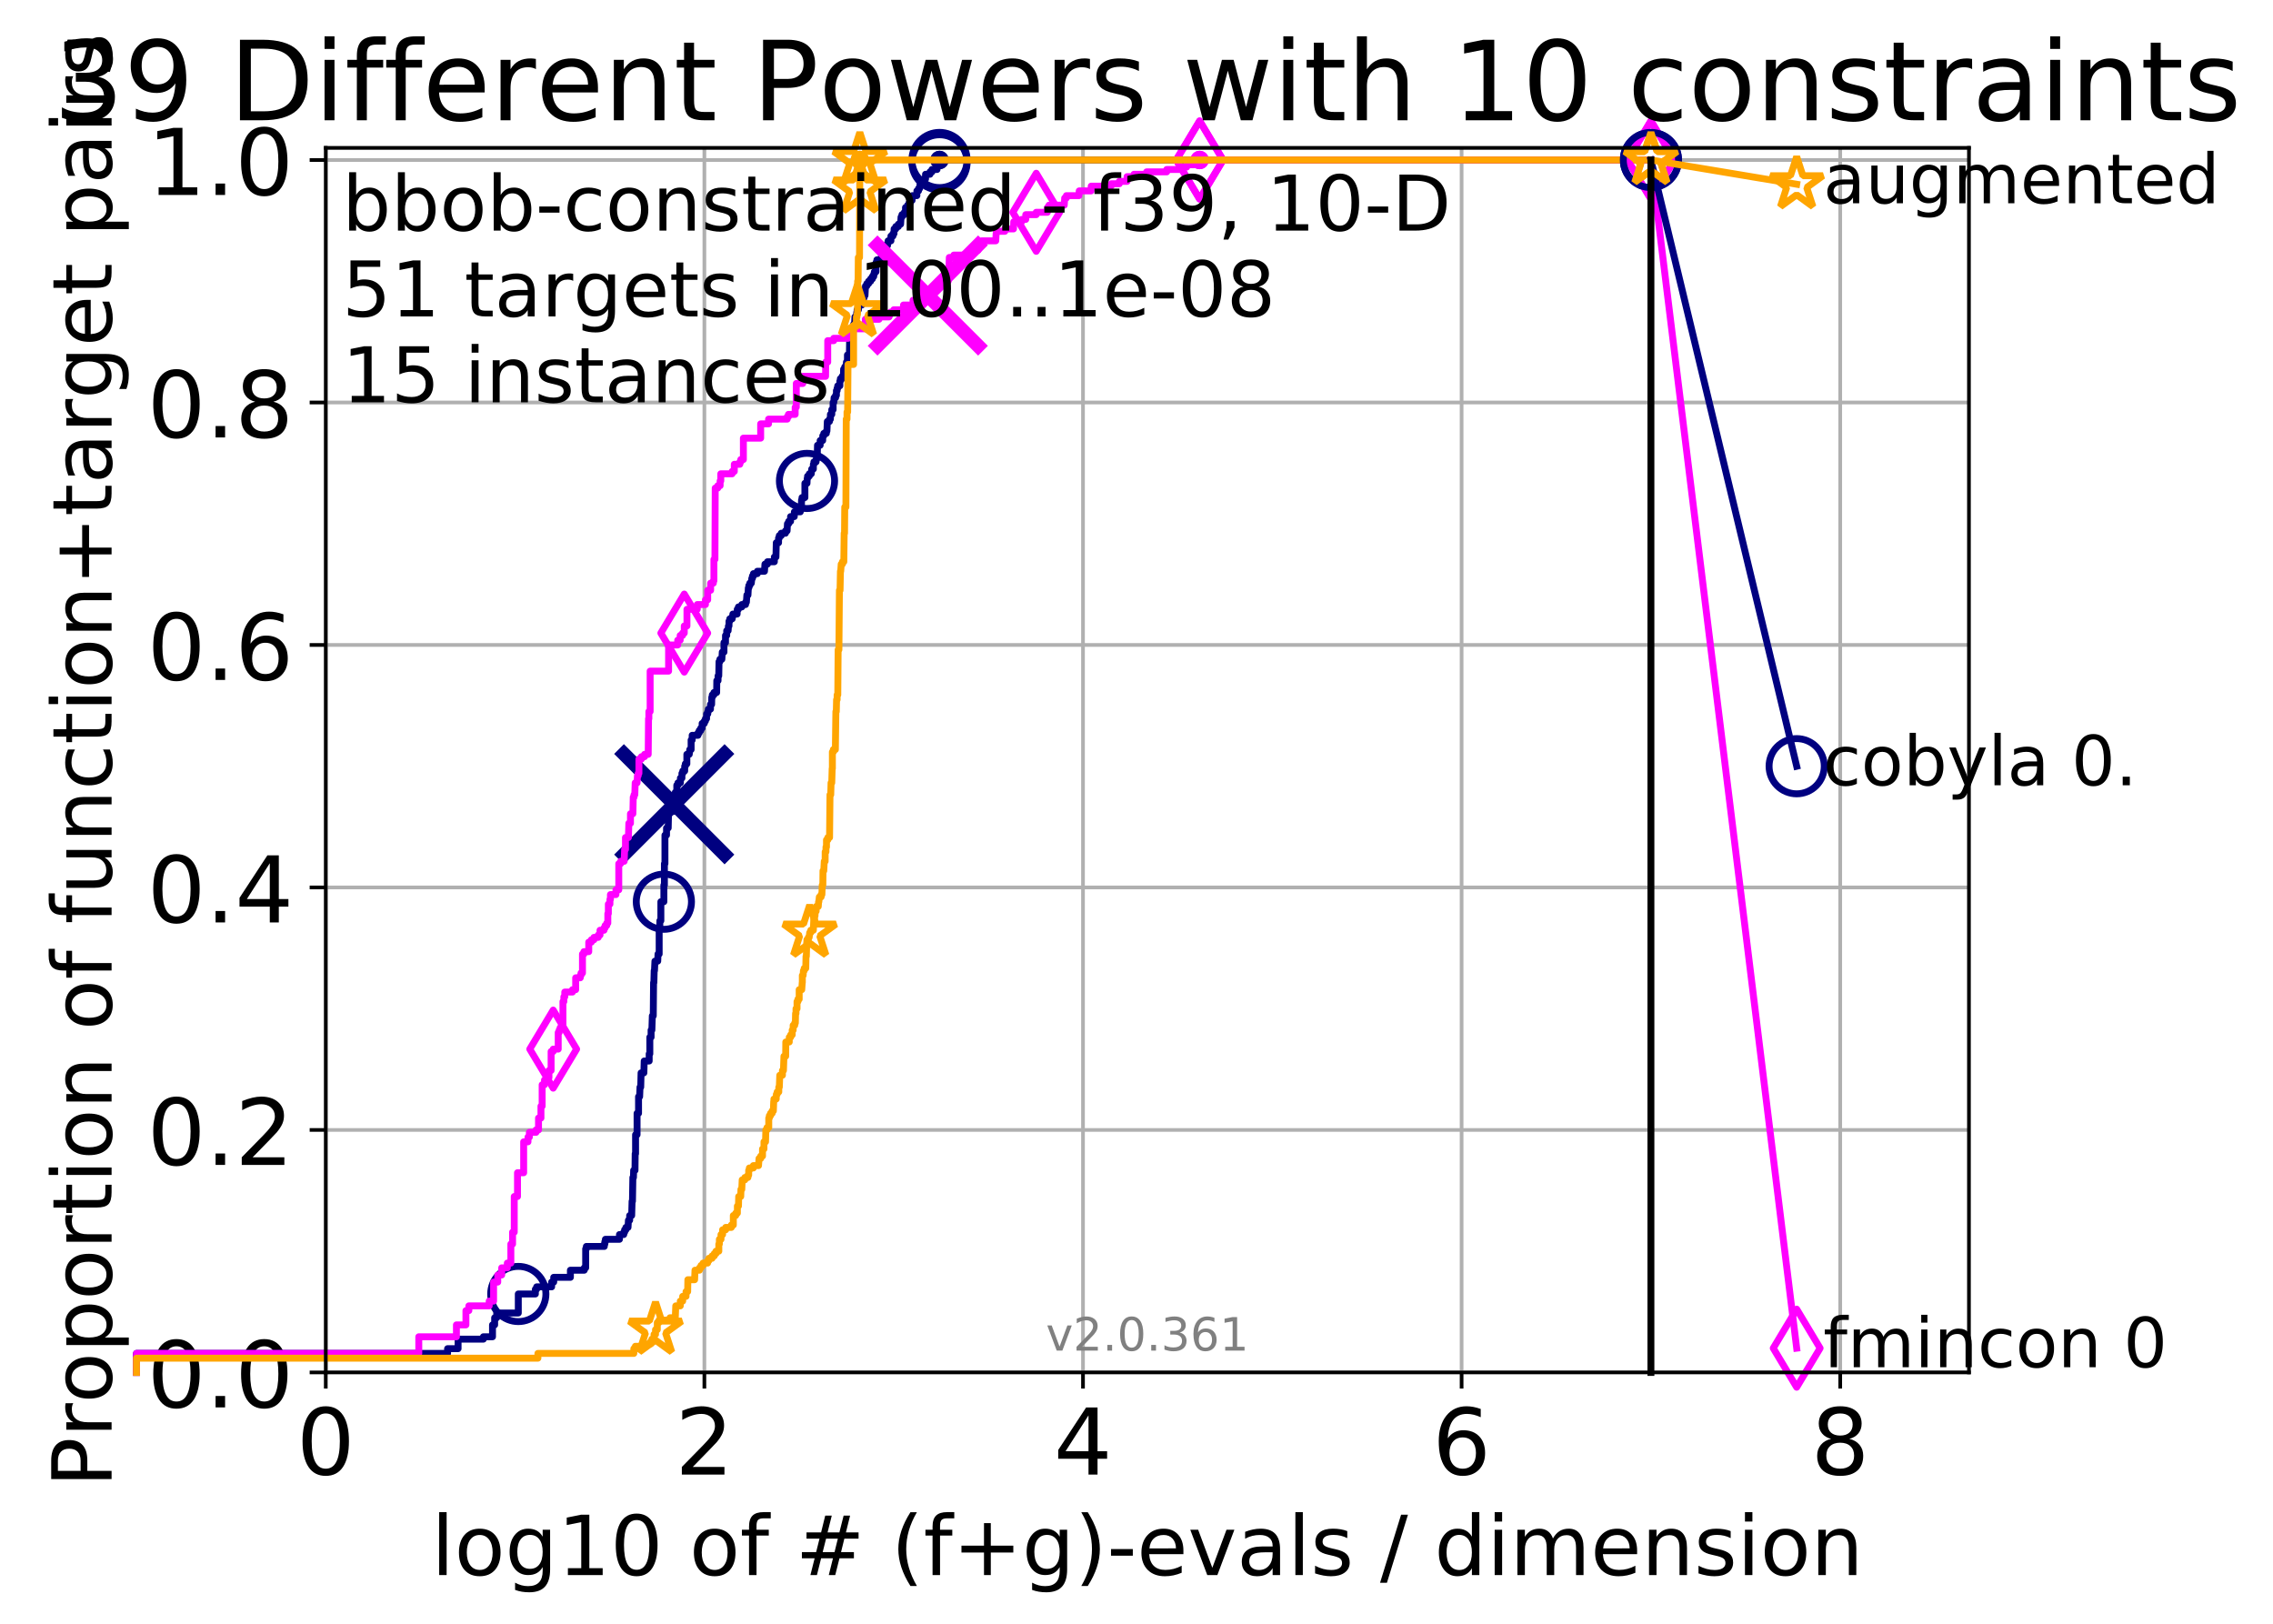 <?xml version="1.0" encoding="utf-8" standalone="no"?>
<!DOCTYPE svg PUBLIC "-//W3C//DTD SVG 1.1//EN"
  "http://www.w3.org/Graphics/SVG/1.1/DTD/svg11.dtd">
<!-- Created with matplotlib (http://matplotlib.org/) -->
<svg height="353pt" version="1.1" viewBox="0 0 494 353" width="494pt" xmlns="http://www.w3.org/2000/svg" xmlns:xlink="http://www.w3.org/1999/xlink">
 <defs>
  <style type="text/css">
*{stroke-linecap:butt;stroke-linejoin:round;}
  </style>
 </defs>
 <g id="figure_1">
  <g id="patch_1">
   <path d="M 0 353.222 
L 494.291 353.222 
L 494.291 0 
L 0 0 
z
" style="fill:#ffffff;"/>
  </g>
  <g id="axes_1">
   <g id="patch_2">
    <path d="M 70.8 298.245 
L 427.92 298.245 
L 427.92 32.133 
L 70.8 32.133 
z
" style="fill:#ffffff;"/>
   </g>
   <g id="matplotlib.axis_1">
    <g id="xtick_1">
     <g id="line2d_1">
      <path clip-path="url(#p1c1d6b6fa1)" d="M 70.8 298.245 
L 70.8 32.133 
" style="fill:none;stroke:#b0b0b0;stroke-linecap:square;stroke-width:0.8;"/>
     </g>
     <g id="line2d_2">
      <defs>
       <path d="M 0 0 
L 0 3.5 
" id="m91e1bdbb3f" style="stroke:#000000;stroke-width:0.8;"/>
      </defs>
      <g>
       <use style="stroke:#000000;stroke-width:0.8;" x="70.8" xlink:href="#m91e1bdbb3f" y="298.245"/>
      </g>
     </g>
     <g id="text_1">
      <!-- 0 -->
      <defs>
       <path d="M 31.781 66.406 
Q 24.172 66.406 20.328 58.906 
Q 16.5 51.422 16.5 36.375 
Q 16.5 21.391 20.328 13.891 
Q 24.172 6.391 31.781 6.391 
Q 39.453 6.391 43.281 13.891 
Q 47.125 21.391 47.125 36.375 
Q 47.125 51.422 43.281 58.906 
Q 39.453 66.406 31.781 66.406 
z
M 31.781 74.219 
Q 44.047 74.219 50.516 64.516 
Q 56.984 54.828 56.984 36.375 
Q 56.984 17.969 50.516 8.266 
Q 44.047 -1.422 31.781 -1.422 
Q 19.531 -1.422 13.062 8.266 
Q 6.594 17.969 6.594 36.375 
Q 6.594 54.828 13.062 64.516 
Q 19.531 74.219 31.781 74.219 
z
" id="DejaVuSans-30"/>
      </defs>
      <g transform="translate(64.438 320.442)scale(0.2 -0.2)">
       <use xlink:href="#DejaVuSans-30"/>
      </g>
     </g>
    </g>
    <g id="xtick_2">
     <g id="line2d_3">
      <path clip-path="url(#p1c1d6b6fa1)" d="M 153.086 298.245 
L 153.086 32.133 
" style="fill:none;stroke:#b0b0b0;stroke-linecap:square;stroke-width:0.8;"/>
     </g>
     <g id="line2d_4">
      <g>
       <use style="stroke:#000000;stroke-width:0.8;" x="153.086" xlink:href="#m91e1bdbb3f" y="298.245"/>
      </g>
     </g>
     <g id="text_2">
      <!-- 2 -->
      <defs>
       <path d="M 19.188 8.297 
L 53.609 8.297 
L 53.609 0 
L 7.328 0 
L 7.328 8.297 
Q 12.938 14.109 22.625 23.891 
Q 32.328 33.688 34.812 36.531 
Q 39.547 41.844 41.422 45.531 
Q 43.312 49.219 43.312 52.781 
Q 43.312 58.594 39.234 62.25 
Q 35.156 65.922 28.609 65.922 
Q 23.969 65.922 18.812 64.312 
Q 13.672 62.703 7.812 59.422 
L 7.812 69.391 
Q 13.766 71.781 18.938 73 
Q 24.125 74.219 28.422 74.219 
Q 39.75 74.219 46.484 68.547 
Q 53.219 62.891 53.219 53.422 
Q 53.219 48.922 51.531 44.891 
Q 49.859 40.875 45.406 35.406 
Q 44.188 33.984 37.641 27.219 
Q 31.109 20.453 19.188 8.297 
z
" id="DejaVuSans-32"/>
      </defs>
      <g transform="translate(146.723 320.442)scale(0.2 -0.2)">
       <use xlink:href="#DejaVuSans-32"/>
      </g>
     </g>
    </g>
    <g id="xtick_3">
     <g id="line2d_5">
      <path clip-path="url(#p1c1d6b6fa1)" d="M 235.371 298.245 
L 235.371 32.133 
" style="fill:none;stroke:#b0b0b0;stroke-linecap:square;stroke-width:0.8;"/>
     </g>
     <g id="line2d_6">
      <g>
       <use style="stroke:#000000;stroke-width:0.8;" x="235.371" xlink:href="#m91e1bdbb3f" y="298.245"/>
      </g>
     </g>
     <g id="text_3">
      <!-- 4 -->
      <defs>
       <path d="M 37.797 64.312 
L 12.891 25.391 
L 37.797 25.391 
z
M 35.203 72.906 
L 47.609 72.906 
L 47.609 25.391 
L 58.016 25.391 
L 58.016 17.188 
L 47.609 17.188 
L 47.609 0 
L 37.797 0 
L 37.797 17.188 
L 4.891 17.188 
L 4.891 26.703 
z
" id="DejaVuSans-34"/>
      </defs>
      <g transform="translate(229.009 320.442)scale(0.2 -0.2)">
       <use xlink:href="#DejaVuSans-34"/>
      </g>
     </g>
    </g>
    <g id="xtick_4">
     <g id="line2d_7">
      <path clip-path="url(#p1c1d6b6fa1)" d="M 317.657 298.245 
L 317.657 32.133 
" style="fill:none;stroke:#b0b0b0;stroke-linecap:square;stroke-width:0.8;"/>
     </g>
     <g id="line2d_8">
      <g>
       <use style="stroke:#000000;stroke-width:0.8;" x="317.657" xlink:href="#m91e1bdbb3f" y="298.245"/>
      </g>
     </g>
     <g id="text_4">
      <!-- 6 -->
      <defs>
       <path d="M 33.016 40.375 
Q 26.375 40.375 22.484 35.828 
Q 18.609 31.297 18.609 23.391 
Q 18.609 15.531 22.484 10.953 
Q 26.375 6.391 33.016 6.391 
Q 39.656 6.391 43.531 10.953 
Q 47.406 15.531 47.406 23.391 
Q 47.406 31.297 43.531 35.828 
Q 39.656 40.375 33.016 40.375 
z
M 52.594 71.297 
L 52.594 62.312 
Q 48.875 64.062 45.094 64.984 
Q 41.312 65.922 37.594 65.922 
Q 27.828 65.922 22.672 59.328 
Q 17.531 52.734 16.797 39.406 
Q 19.672 43.656 24.016 45.922 
Q 28.375 48.188 33.594 48.188 
Q 44.578 48.188 50.953 41.516 
Q 57.328 34.859 57.328 23.391 
Q 57.328 12.156 50.688 5.359 
Q 44.047 -1.422 33.016 -1.422 
Q 20.359 -1.422 13.672 8.266 
Q 6.984 17.969 6.984 36.375 
Q 6.984 53.656 15.188 63.938 
Q 23.391 74.219 37.203 74.219 
Q 40.922 74.219 44.703 73.484 
Q 48.484 72.75 52.594 71.297 
z
" id="DejaVuSans-36"/>
      </defs>
      <g transform="translate(311.295 320.442)scale(0.2 -0.2)">
       <use xlink:href="#DejaVuSans-36"/>
      </g>
     </g>
    </g>
    <g id="xtick_5">
     <g id="line2d_9">
      <path clip-path="url(#p1c1d6b6fa1)" d="M 399.943 298.245 
L 399.943 32.133 
" style="fill:none;stroke:#b0b0b0;stroke-linecap:square;stroke-width:0.8;"/>
     </g>
     <g id="line2d_10">
      <g>
       <use style="stroke:#000000;stroke-width:0.8;" x="399.943" xlink:href="#m91e1bdbb3f" y="298.245"/>
      </g>
     </g>
     <g id="text_5">
      <!-- 8 -->
      <defs>
       <path d="M 31.781 34.625 
Q 24.75 34.625 20.719 30.859 
Q 16.703 27.094 16.703 20.516 
Q 16.703 13.922 20.719 10.156 
Q 24.75 6.391 31.781 6.391 
Q 38.812 6.391 42.859 10.172 
Q 46.922 13.969 46.922 20.516 
Q 46.922 27.094 42.891 30.859 
Q 38.875 34.625 31.781 34.625 
z
M 21.922 38.812 
Q 15.578 40.375 12.031 44.719 
Q 8.5 49.078 8.5 55.328 
Q 8.5 64.062 14.719 69.141 
Q 20.953 74.219 31.781 74.219 
Q 42.672 74.219 48.875 69.141 
Q 55.078 64.062 55.078 55.328 
Q 55.078 49.078 51.531 44.719 
Q 48 40.375 41.703 38.812 
Q 48.828 37.156 52.797 32.312 
Q 56.781 27.484 56.781 20.516 
Q 56.781 9.906 50.312 4.234 
Q 43.844 -1.422 31.781 -1.422 
Q 19.734 -1.422 13.25 4.234 
Q 6.781 9.906 6.781 20.516 
Q 6.781 27.484 10.781 32.312 
Q 14.797 37.156 21.922 38.812 
z
M 18.312 54.391 
Q 18.312 48.734 21.844 45.562 
Q 25.391 42.391 31.781 42.391 
Q 38.141 42.391 41.719 45.562 
Q 45.312 48.734 45.312 54.391 
Q 45.312 60.062 41.719 63.234 
Q 38.141 66.406 31.781 66.406 
Q 25.391 66.406 21.844 63.234 
Q 18.312 60.062 18.312 54.391 
z
" id="DejaVuSans-38"/>
      </defs>
      <g transform="translate(393.58 320.442)scale(0.2 -0.2)">
       <use xlink:href="#DejaVuSans-38"/>
      </g>
     </g>
    </g>
    <g id="text_6">
     <!-- log10 of # (f+g)-evals / dimension -->
     <defs>
      <path d="M 9.422 75.984 
L 18.406 75.984 
L 18.406 0 
L 9.422 0 
z
" id="DejaVuSans-6c"/>
      <path d="M 30.609 48.391 
Q 23.391 48.391 19.188 42.75 
Q 14.984 37.109 14.984 27.297 
Q 14.984 17.484 19.156 11.844 
Q 23.344 6.203 30.609 6.203 
Q 37.797 6.203 41.984 11.859 
Q 46.188 17.531 46.188 27.297 
Q 46.188 37.016 41.984 42.703 
Q 37.797 48.391 30.609 48.391 
z
M 30.609 56 
Q 42.328 56 49.016 48.375 
Q 55.719 40.766 55.719 27.297 
Q 55.719 13.875 49.016 6.219 
Q 42.328 -1.422 30.609 -1.422 
Q 18.844 -1.422 12.172 6.219 
Q 5.516 13.875 5.516 27.297 
Q 5.516 40.766 12.172 48.375 
Q 18.844 56 30.609 56 
z
" id="DejaVuSans-6f"/>
      <path d="M 45.406 27.984 
Q 45.406 37.75 41.375 43.109 
Q 37.359 48.484 30.078 48.484 
Q 22.859 48.484 18.828 43.109 
Q 14.797 37.75 14.797 27.984 
Q 14.797 18.266 18.828 12.891 
Q 22.859 7.516 30.078 7.516 
Q 37.359 7.516 41.375 12.891 
Q 45.406 18.266 45.406 27.984 
z
M 54.391 6.781 
Q 54.391 -7.172 48.188 -13.984 
Q 42 -20.797 29.203 -20.797 
Q 24.469 -20.797 20.266 -20.094 
Q 16.062 -19.391 12.109 -17.922 
L 12.109 -9.188 
Q 16.062 -11.328 19.922 -12.344 
Q 23.781 -13.375 27.781 -13.375 
Q 36.625 -13.375 41.016 -8.766 
Q 45.406 -4.156 45.406 5.172 
L 45.406 9.625 
Q 42.625 4.781 38.281 2.391 
Q 33.938 0 27.875 0 
Q 17.828 0 11.672 7.656 
Q 5.516 15.328 5.516 27.984 
Q 5.516 40.672 11.672 48.328 
Q 17.828 56 27.875 56 
Q 33.938 56 38.281 53.609 
Q 42.625 51.219 45.406 46.391 
L 45.406 54.688 
L 54.391 54.688 
z
" id="DejaVuSans-67"/>
      <path d="M 12.406 8.297 
L 28.516 8.297 
L 28.516 63.922 
L 10.984 60.406 
L 10.984 69.391 
L 28.422 72.906 
L 38.281 72.906 
L 38.281 8.297 
L 54.391 8.297 
L 54.391 0 
L 12.406 0 
z
" id="DejaVuSans-31"/>
      <path id="DejaVuSans-20"/>
      <path d="M 37.109 75.984 
L 37.109 68.5 
L 28.516 68.5 
Q 23.688 68.5 21.797 66.547 
Q 19.922 64.594 19.922 59.516 
L 19.922 54.688 
L 34.719 54.688 
L 34.719 47.703 
L 19.922 47.703 
L 19.922 0 
L 10.891 0 
L 10.891 47.703 
L 2.297 47.703 
L 2.297 54.688 
L 10.891 54.688 
L 10.891 58.5 
Q 10.891 67.625 15.141 71.797 
Q 19.391 75.984 28.609 75.984 
z
" id="DejaVuSans-66"/>
      <path d="M 51.125 44 
L 36.922 44 
L 32.812 27.688 
L 47.125 27.688 
z
M 43.797 71.781 
L 38.719 51.516 
L 52.984 51.516 
L 58.109 71.781 
L 65.922 71.781 
L 60.891 51.516 
L 76.125 51.516 
L 76.125 44 
L 58.984 44 
L 54.984 27.688 
L 70.516 27.688 
L 70.516 20.219 
L 53.078 20.219 
L 48 0 
L 40.188 0 
L 45.219 20.219 
L 30.906 20.219 
L 25.875 0 
L 18.016 0 
L 23.094 20.219 
L 7.719 20.219 
L 7.719 27.688 
L 24.906 27.688 
L 29 44 
L 13.281 44 
L 13.281 51.516 
L 30.906 51.516 
L 35.891 71.781 
z
" id="DejaVuSans-23"/>
      <path d="M 31 75.875 
Q 24.469 64.656 21.281 53.656 
Q 18.109 42.672 18.109 31.391 
Q 18.109 20.125 21.312 9.062 
Q 24.516 -2 31 -13.188 
L 23.188 -13.188 
Q 15.875 -1.703 12.234 9.375 
Q 8.594 20.453 8.594 31.391 
Q 8.594 42.281 12.203 53.312 
Q 15.828 64.359 23.188 75.875 
z
" id="DejaVuSans-28"/>
      <path d="M 46 62.703 
L 46 35.5 
L 73.188 35.5 
L 73.188 27.203 
L 46 27.203 
L 46 0 
L 37.797 0 
L 37.797 27.203 
L 10.594 27.203 
L 10.594 35.5 
L 37.797 35.5 
L 37.797 62.703 
z
" id="DejaVuSans-2b"/>
      <path d="M 8.016 75.875 
L 15.828 75.875 
Q 23.141 64.359 26.781 53.312 
Q 30.422 42.281 30.422 31.391 
Q 30.422 20.453 26.781 9.375 
Q 23.141 -1.703 15.828 -13.188 
L 8.016 -13.188 
Q 14.5 -2 17.703 9.062 
Q 20.906 20.125 20.906 31.391 
Q 20.906 42.672 17.703 53.656 
Q 14.5 64.656 8.016 75.875 
z
" id="DejaVuSans-29"/>
      <path d="M 4.891 31.391 
L 31.203 31.391 
L 31.203 23.391 
L 4.891 23.391 
z
" id="DejaVuSans-2d"/>
      <path d="M 56.203 29.594 
L 56.203 25.203 
L 14.891 25.203 
Q 15.484 15.922 20.484 11.062 
Q 25.484 6.203 34.422 6.203 
Q 39.594 6.203 44.453 7.469 
Q 49.312 8.734 54.109 11.281 
L 54.109 2.781 
Q 49.266 0.734 44.188 -0.344 
Q 39.109 -1.422 33.891 -1.422 
Q 20.797 -1.422 13.156 6.188 
Q 5.516 13.812 5.516 26.812 
Q 5.516 40.234 12.766 48.109 
Q 20.016 56 32.328 56 
Q 43.359 56 49.781 48.891 
Q 56.203 41.797 56.203 29.594 
z
M 47.219 32.234 
Q 47.125 39.594 43.094 43.984 
Q 39.062 48.391 32.422 48.391 
Q 24.906 48.391 20.391 44.141 
Q 15.875 39.891 15.188 32.172 
z
" id="DejaVuSans-65"/>
      <path d="M 2.984 54.688 
L 12.5 54.688 
L 29.594 8.797 
L 46.688 54.688 
L 56.203 54.688 
L 35.688 0 
L 23.484 0 
z
" id="DejaVuSans-76"/>
      <path d="M 34.281 27.484 
Q 23.391 27.484 19.188 25 
Q 14.984 22.516 14.984 16.5 
Q 14.984 11.719 18.141 8.906 
Q 21.297 6.109 26.703 6.109 
Q 34.188 6.109 38.703 11.406 
Q 43.219 16.703 43.219 25.484 
L 43.219 27.484 
z
M 52.203 31.203 
L 52.203 0 
L 43.219 0 
L 43.219 8.297 
Q 40.141 3.328 35.547 0.953 
Q 30.953 -1.422 24.312 -1.422 
Q 15.922 -1.422 10.953 3.297 
Q 6 8.016 6 15.922 
Q 6 25.141 12.172 29.828 
Q 18.359 34.516 30.609 34.516 
L 43.219 34.516 
L 43.219 35.406 
Q 43.219 41.609 39.141 45 
Q 35.062 48.391 27.688 48.391 
Q 23 48.391 18.547 47.266 
Q 14.109 46.141 10.016 43.891 
L 10.016 52.203 
Q 14.938 54.109 19.578 55.047 
Q 24.219 56 28.609 56 
Q 40.484 56 46.344 49.844 
Q 52.203 43.703 52.203 31.203 
z
" id="DejaVuSans-61"/>
      <path d="M 44.281 53.078 
L 44.281 44.578 
Q 40.484 46.531 36.375 47.5 
Q 32.281 48.484 27.875 48.484 
Q 21.188 48.484 17.844 46.438 
Q 14.5 44.391 14.5 40.281 
Q 14.5 37.156 16.891 35.375 
Q 19.281 33.594 26.516 31.984 
L 29.594 31.297 
Q 39.156 29.25 43.188 25.516 
Q 47.219 21.781 47.219 15.094 
Q 47.219 7.469 41.188 3.016 
Q 35.156 -1.422 24.609 -1.422 
Q 20.219 -1.422 15.453 -0.562 
Q 10.688 0.297 5.422 2 
L 5.422 11.281 
Q 10.406 8.688 15.234 7.391 
Q 20.062 6.109 24.812 6.109 
Q 31.156 6.109 34.562 8.281 
Q 37.984 10.453 37.984 14.406 
Q 37.984 18.062 35.516 20.016 
Q 33.062 21.969 24.703 23.781 
L 21.578 24.516 
Q 13.234 26.266 9.516 29.906 
Q 5.812 33.547 5.812 39.891 
Q 5.812 47.609 11.281 51.797 
Q 16.75 56 26.812 56 
Q 31.781 56 36.172 55.266 
Q 40.578 54.547 44.281 53.078 
z
" id="DejaVuSans-73"/>
      <path d="M 25.391 72.906 
L 33.688 72.906 
L 8.297 -9.281 
L 0 -9.281 
z
" id="DejaVuSans-2f"/>
      <path d="M 45.406 46.391 
L 45.406 75.984 
L 54.391 75.984 
L 54.391 0 
L 45.406 0 
L 45.406 8.203 
Q 42.578 3.328 38.25 0.953 
Q 33.938 -1.422 27.875 -1.422 
Q 17.969 -1.422 11.734 6.484 
Q 5.516 14.406 5.516 27.297 
Q 5.516 40.188 11.734 48.094 
Q 17.969 56 27.875 56 
Q 33.938 56 38.25 53.625 
Q 42.578 51.266 45.406 46.391 
z
M 14.797 27.297 
Q 14.797 17.391 18.875 11.75 
Q 22.953 6.109 30.078 6.109 
Q 37.203 6.109 41.297 11.75 
Q 45.406 17.391 45.406 27.297 
Q 45.406 37.203 41.297 42.844 
Q 37.203 48.484 30.078 48.484 
Q 22.953 48.484 18.875 42.844 
Q 14.797 37.203 14.797 27.297 
z
" id="DejaVuSans-64"/>
      <path d="M 9.422 54.688 
L 18.406 54.688 
L 18.406 0 
L 9.422 0 
z
M 9.422 75.984 
L 18.406 75.984 
L 18.406 64.594 
L 9.422 64.594 
z
" id="DejaVuSans-69"/>
      <path d="M 52 44.188 
Q 55.375 50.25 60.062 53.125 
Q 64.75 56 71.094 56 
Q 79.641 56 84.281 50.016 
Q 88.922 44.047 88.922 33.016 
L 88.922 0 
L 79.891 0 
L 79.891 32.719 
Q 79.891 40.578 77.094 44.375 
Q 74.312 48.188 68.609 48.188 
Q 61.625 48.188 57.562 43.547 
Q 53.516 38.922 53.516 30.906 
L 53.516 0 
L 44.484 0 
L 44.484 32.719 
Q 44.484 40.625 41.703 44.406 
Q 38.922 48.188 33.109 48.188 
Q 26.219 48.188 22.156 43.531 
Q 18.109 38.875 18.109 30.906 
L 18.109 0 
L 9.078 0 
L 9.078 54.688 
L 18.109 54.688 
L 18.109 46.188 
Q 21.188 51.219 25.484 53.609 
Q 29.781 56 35.688 56 
Q 41.656 56 45.828 52.969 
Q 50 49.953 52 44.188 
z
" id="DejaVuSans-6d"/>
      <path d="M 54.891 33.016 
L 54.891 0 
L 45.906 0 
L 45.906 32.719 
Q 45.906 40.484 42.875 44.328 
Q 39.844 48.188 33.797 48.188 
Q 26.516 48.188 22.312 43.547 
Q 18.109 38.922 18.109 30.906 
L 18.109 0 
L 9.078 0 
L 9.078 54.688 
L 18.109 54.688 
L 18.109 46.188 
Q 21.344 51.125 25.703 53.562 
Q 30.078 56 35.797 56 
Q 45.219 56 50.047 50.172 
Q 54.891 44.344 54.891 33.016 
z
" id="DejaVuSans-6e"/>
     </defs>
     <g transform="translate(93.753 342.279)scale(0.18 -0.18)">
      <use xlink:href="#DejaVuSans-6c"/>
      <use x="27.783" xlink:href="#DejaVuSans-6f"/>
      <use x="88.965" xlink:href="#DejaVuSans-67"/>
      <use x="152.441" xlink:href="#DejaVuSans-31"/>
      <use x="216.064" xlink:href="#DejaVuSans-30"/>
      <use x="279.688" xlink:href="#DejaVuSans-20"/>
      <use x="311.475" xlink:href="#DejaVuSans-6f"/>
      <use x="372.656" xlink:href="#DejaVuSans-66"/>
      <use x="407.861" xlink:href="#DejaVuSans-20"/>
      <use x="439.648" xlink:href="#DejaVuSans-23"/>
      <use x="523.438" xlink:href="#DejaVuSans-20"/>
      <use x="555.225" xlink:href="#DejaVuSans-28"/>
      <use x="594.238" xlink:href="#DejaVuSans-66"/>
      <use x="629.443" xlink:href="#DejaVuSans-2b"/>
      <use x="713.232" xlink:href="#DejaVuSans-67"/>
      <use x="776.709" xlink:href="#DejaVuSans-29"/>
      <use x="815.723" xlink:href="#DejaVuSans-2d"/>
      <use x="851.807" xlink:href="#DejaVuSans-65"/>
      <use x="913.33" xlink:href="#DejaVuSans-76"/>
      <use x="972.51" xlink:href="#DejaVuSans-61"/>
      <use x="1033.789" xlink:href="#DejaVuSans-6c"/>
      <use x="1061.572" xlink:href="#DejaVuSans-73"/>
      <use x="1113.672" xlink:href="#DejaVuSans-20"/>
      <use x="1145.459" xlink:href="#DejaVuSans-2f"/>
      <use x="1179.15" xlink:href="#DejaVuSans-20"/>
      <use x="1210.938" xlink:href="#DejaVuSans-64"/>
      <use x="1274.414" xlink:href="#DejaVuSans-69"/>
      <use x="1302.197" xlink:href="#DejaVuSans-6d"/>
      <use x="1399.609" xlink:href="#DejaVuSans-65"/>
      <use x="1461.133" xlink:href="#DejaVuSans-6e"/>
      <use x="1524.512" xlink:href="#DejaVuSans-73"/>
      <use x="1576.611" xlink:href="#DejaVuSans-69"/>
      <use x="1604.395" xlink:href="#DejaVuSans-6f"/>
      <use x="1665.576" xlink:href="#DejaVuSans-6e"/>
     </g>
    </g>
   </g>
   <g id="matplotlib.axis_2">
    <g id="ytick_1">
     <g id="line2d_11">
      <path clip-path="url(#p1c1d6b6fa1)" d="M 70.8 298.245 
L 427.92 298.245 
" style="fill:none;stroke:#b0b0b0;stroke-linecap:square;stroke-width:0.8;"/>
     </g>
     <g id="line2d_12">
      <defs>
       <path d="M 0 0 
L -3.5 0 
" id="mccc268d1cc" style="stroke:#000000;stroke-width:0.8;"/>
      </defs>
      <g>
       <use style="stroke:#000000;stroke-width:0.8;" x="70.8" xlink:href="#mccc268d1cc" y="298.245"/>
      </g>
     </g>
     <g id="text_7">
      <!-- 0.0 -->
      <defs>
       <path d="M 10.688 12.406 
L 21 12.406 
L 21 0 
L 10.688 0 
z
" id="DejaVuSans-2e"/>
      </defs>
      <g transform="translate(31.994 305.844)scale(0.2 -0.2)">
       <use xlink:href="#DejaVuSans-30"/>
       <use x="63.623" xlink:href="#DejaVuSans-2e"/>
       <use x="95.41" xlink:href="#DejaVuSans-30"/>
      </g>
     </g>
    </g>
    <g id="ytick_2">
     <g id="line2d_13">
      <path clip-path="url(#p1c1d6b6fa1)" d="M 70.8 245.55 
L 427.92 245.55 
" style="fill:none;stroke:#b0b0b0;stroke-linecap:square;stroke-width:0.8;"/>
     </g>
     <g id="line2d_14">
      <g>
       <use style="stroke:#000000;stroke-width:0.8;" x="70.8" xlink:href="#mccc268d1cc" y="245.55"/>
      </g>
     </g>
     <g id="text_8">
      <!-- 0.2 -->
      <g transform="translate(31.994 253.148)scale(0.2 -0.2)">
       <use xlink:href="#DejaVuSans-30"/>
       <use x="63.623" xlink:href="#DejaVuSans-2e"/>
       <use x="95.41" xlink:href="#DejaVuSans-32"/>
      </g>
     </g>
    </g>
    <g id="ytick_3">
     <g id="line2d_15">
      <path clip-path="url(#p1c1d6b6fa1)" d="M 70.8 192.854 
L 427.92 192.854 
" style="fill:none;stroke:#b0b0b0;stroke-linecap:square;stroke-width:0.8;"/>
     </g>
     <g id="line2d_16">
      <g>
       <use style="stroke:#000000;stroke-width:0.8;" x="70.8" xlink:href="#mccc268d1cc" y="192.854"/>
      </g>
     </g>
     <g id="text_9">
      <!-- 0.4 -->
      <g transform="translate(31.994 200.453)scale(0.2 -0.2)">
       <use xlink:href="#DejaVuSans-30"/>
       <use x="63.623" xlink:href="#DejaVuSans-2e"/>
       <use x="95.41" xlink:href="#DejaVuSans-34"/>
      </g>
     </g>
    </g>
    <g id="ytick_4">
     <g id="line2d_17">
      <path clip-path="url(#p1c1d6b6fa1)" d="M 70.8 140.159 
L 427.92 140.159 
" style="fill:none;stroke:#b0b0b0;stroke-linecap:square;stroke-width:0.8;"/>
     </g>
     <g id="line2d_18">
      <g>
       <use style="stroke:#000000;stroke-width:0.8;" x="70.8" xlink:href="#mccc268d1cc" y="140.159"/>
      </g>
     </g>
     <g id="text_10">
      <!-- 0.6 -->
      <g transform="translate(31.994 147.757)scale(0.2 -0.2)">
       <use xlink:href="#DejaVuSans-30"/>
       <use x="63.623" xlink:href="#DejaVuSans-2e"/>
       <use x="95.41" xlink:href="#DejaVuSans-36"/>
      </g>
     </g>
    </g>
    <g id="ytick_5">
     <g id="line2d_19">
      <path clip-path="url(#p1c1d6b6fa1)" d="M 70.8 87.464 
L 427.92 87.464 
" style="fill:none;stroke:#b0b0b0;stroke-linecap:square;stroke-width:0.8;"/>
     </g>
     <g id="line2d_20">
      <g>
       <use style="stroke:#000000;stroke-width:0.8;" x="70.8" xlink:href="#mccc268d1cc" y="87.464"/>
      </g>
     </g>
     <g id="text_11">
      <!-- 0.8 -->
      <g transform="translate(31.994 95.062)scale(0.2 -0.2)">
       <use xlink:href="#DejaVuSans-30"/>
       <use x="63.623" xlink:href="#DejaVuSans-2e"/>
       <use x="95.41" xlink:href="#DejaVuSans-38"/>
      </g>
     </g>
    </g>
    <g id="ytick_6">
     <g id="line2d_21">
      <path clip-path="url(#p1c1d6b6fa1)" d="M 70.8 34.768 
L 427.92 34.768 
" style="fill:none;stroke:#b0b0b0;stroke-linecap:square;stroke-width:0.8;"/>
     </g>
     <g id="line2d_22">
      <g>
       <use style="stroke:#000000;stroke-width:0.8;" x="70.8" xlink:href="#mccc268d1cc" y="34.768"/>
      </g>
     </g>
     <g id="text_12">
      <!-- 1.0 -->
      <g transform="translate(31.994 42.367)scale(0.2 -0.2)">
       <use xlink:href="#DejaVuSans-31"/>
       <use x="63.623" xlink:href="#DejaVuSans-2e"/>
       <use x="95.41" xlink:href="#DejaVuSans-30"/>
      </g>
     </g>
    </g>
    <g id="text_13">
     <!-- Proportion of function+target pairs -->
     <defs>
      <path d="M 19.672 64.797 
L 19.672 37.406 
L 32.078 37.406 
Q 38.969 37.406 42.719 40.969 
Q 46.484 44.531 46.484 51.125 
Q 46.484 57.672 42.719 61.234 
Q 38.969 64.797 32.078 64.797 
z
M 9.812 72.906 
L 32.078 72.906 
Q 44.344 72.906 50.609 67.359 
Q 56.891 61.812 56.891 51.125 
Q 56.891 40.328 50.609 34.812 
Q 44.344 29.297 32.078 29.297 
L 19.672 29.297 
L 19.672 0 
L 9.812 0 
z
" id="DejaVuSans-50"/>
      <path d="M 41.109 46.297 
Q 39.594 47.172 37.812 47.578 
Q 36.031 48 33.891 48 
Q 26.266 48 22.188 43.047 
Q 18.109 38.094 18.109 28.812 
L 18.109 0 
L 9.078 0 
L 9.078 54.688 
L 18.109 54.688 
L 18.109 46.188 
Q 20.953 51.172 25.484 53.578 
Q 30.031 56 36.531 56 
Q 37.453 56 38.578 55.875 
Q 39.703 55.766 41.062 55.516 
z
" id="DejaVuSans-72"/>
      <path d="M 18.109 8.203 
L 18.109 -20.797 
L 9.078 -20.797 
L 9.078 54.688 
L 18.109 54.688 
L 18.109 46.391 
Q 20.953 51.266 25.266 53.625 
Q 29.594 56 35.594 56 
Q 45.562 56 51.781 48.094 
Q 58.016 40.188 58.016 27.297 
Q 58.016 14.406 51.781 6.484 
Q 45.562 -1.422 35.594 -1.422 
Q 29.594 -1.422 25.266 0.953 
Q 20.953 3.328 18.109 8.203 
z
M 48.688 27.297 
Q 48.688 37.203 44.609 42.844 
Q 40.531 48.484 33.406 48.484 
Q 26.266 48.484 22.188 42.844 
Q 18.109 37.203 18.109 27.297 
Q 18.109 17.391 22.188 11.75 
Q 26.266 6.109 33.406 6.109 
Q 40.531 6.109 44.609 11.75 
Q 48.688 17.391 48.688 27.297 
z
" id="DejaVuSans-70"/>
      <path d="M 18.312 70.219 
L 18.312 54.688 
L 36.812 54.688 
L 36.812 47.703 
L 18.312 47.703 
L 18.312 18.016 
Q 18.312 11.328 20.141 9.422 
Q 21.969 7.516 27.594 7.516 
L 36.812 7.516 
L 36.812 0 
L 27.594 0 
Q 17.188 0 13.234 3.875 
Q 9.281 7.766 9.281 18.016 
L 9.281 47.703 
L 2.688 47.703 
L 2.688 54.688 
L 9.281 54.688 
L 9.281 70.219 
z
" id="DejaVuSans-74"/>
      <path d="M 8.5 21.578 
L 8.5 54.688 
L 17.484 54.688 
L 17.484 21.922 
Q 17.484 14.156 20.5 10.266 
Q 23.531 6.391 29.594 6.391 
Q 36.859 6.391 41.078 11.031 
Q 45.312 15.672 45.312 23.688 
L 45.312 54.688 
L 54.297 54.688 
L 54.297 0 
L 45.312 0 
L 45.312 8.406 
Q 42.047 3.422 37.719 1 
Q 33.406 -1.422 27.688 -1.422 
Q 18.266 -1.422 13.375 4.438 
Q 8.5 10.297 8.5 21.578 
z
M 31.109 56 
z
" id="DejaVuSans-75"/>
      <path d="M 48.781 52.594 
L 48.781 44.188 
Q 44.969 46.297 41.141 47.344 
Q 37.312 48.391 33.406 48.391 
Q 24.656 48.391 19.812 42.844 
Q 14.984 37.312 14.984 27.297 
Q 14.984 17.281 19.812 11.734 
Q 24.656 6.203 33.406 6.203 
Q 37.312 6.203 41.141 7.25 
Q 44.969 8.297 48.781 10.406 
L 48.781 2.094 
Q 45.016 0.344 40.984 -0.531 
Q 36.969 -1.422 32.422 -1.422 
Q 20.062 -1.422 12.781 6.344 
Q 5.516 14.109 5.516 27.297 
Q 5.516 40.672 12.859 48.328 
Q 20.219 56 33.016 56 
Q 37.156 56 41.109 55.141 
Q 45.062 54.297 48.781 52.594 
z
" id="DejaVuSans-63"/>
     </defs>
     <g transform="translate(24.25 323.179)rotate(-90)scale(0.18 -0.18)">
      <use xlink:href="#DejaVuSans-50"/>
      <use x="60.287" xlink:href="#DejaVuSans-72"/>
      <use x="101.369" xlink:href="#DejaVuSans-6f"/>
      <use x="162.551" xlink:href="#DejaVuSans-70"/>
      <use x="226.027" xlink:href="#DejaVuSans-6f"/>
      <use x="287.209" xlink:href="#DejaVuSans-72"/>
      <use x="328.322" xlink:href="#DejaVuSans-74"/>
      <use x="367.531" xlink:href="#DejaVuSans-69"/>
      <use x="395.314" xlink:href="#DejaVuSans-6f"/>
      <use x="456.496" xlink:href="#DejaVuSans-6e"/>
      <use x="519.875" xlink:href="#DejaVuSans-20"/>
      <use x="551.662" xlink:href="#DejaVuSans-6f"/>
      <use x="612.844" xlink:href="#DejaVuSans-66"/>
      <use x="648.049" xlink:href="#DejaVuSans-20"/>
      <use x="679.836" xlink:href="#DejaVuSans-66"/>
      <use x="715.041" xlink:href="#DejaVuSans-75"/>
      <use x="778.42" xlink:href="#DejaVuSans-6e"/>
      <use x="841.799" xlink:href="#DejaVuSans-63"/>
      <use x="896.779" xlink:href="#DejaVuSans-74"/>
      <use x="935.988" xlink:href="#DejaVuSans-69"/>
      <use x="963.771" xlink:href="#DejaVuSans-6f"/>
      <use x="1024.953" xlink:href="#DejaVuSans-6e"/>
      <use x="1088.332" xlink:href="#DejaVuSans-2b"/>
      <use x="1172.121" xlink:href="#DejaVuSans-74"/>
      <use x="1211.33" xlink:href="#DejaVuSans-61"/>
      <use x="1272.609" xlink:href="#DejaVuSans-72"/>
      <use x="1313.707" xlink:href="#DejaVuSans-67"/>
      <use x="1377.184" xlink:href="#DejaVuSans-65"/>
      <use x="1438.707" xlink:href="#DejaVuSans-74"/>
      <use x="1477.916" xlink:href="#DejaVuSans-20"/>
      <use x="1509.703" xlink:href="#DejaVuSans-70"/>
      <use x="1573.18" xlink:href="#DejaVuSans-61"/>
      <use x="1634.459" xlink:href="#DejaVuSans-69"/>
      <use x="1662.242" xlink:href="#DejaVuSans-72"/>
      <use x="1703.355" xlink:href="#DejaVuSans-73"/>
     </g>
    </g>
   </g>
   <g id="line2d_23">
    <defs>
     <path d="M 0 1.5 
C 0.398 1.5 0.779 1.342 1.061 1.061 
C 1.342 0.779 1.5 0.398 1.5 0 
C 1.5 -0.398 1.342 -0.779 1.061 -1.061 
C 0.779 -1.342 0.398 -1.5 0 -1.5 
C -0.398 -1.5 -0.779 -1.342 -1.061 -1.061 
C -1.342 -0.779 -1.5 -0.398 -1.5 0 
C -1.5 0.398 -1.342 0.779 -1.061 1.061 
C -0.779 1.342 -0.398 1.5 0 1.5 
z
" id="m6827810bb3" style="stroke:#000080;"/>
    </defs>
    <g>
     <use style="fill:#000080;stroke:#000080;" x="204.188" xlink:href="#m6827810bb3" y="34.768"/>
     <use style="fill:#000080;stroke:#000080;" x="204.188" xlink:href="#m6827810bb3" y="34.768"/>
    </g>
   </g>
   <g id="line2d_24">
    <path d="M 29.657 298.245 
L 29.657 294.112 
L 97.273 294.112 
L 97.273 293.079 
L 99.558 293.079 
L 99.558 291.013 
L 105.052 291.013 
L 105.052 290.496 
L 107.039 290.496 
L 107.039 287.913 
L 107.503 287.913 
L 107.503 286.363 
L 107.956 286.363 
L 107.956 285.33 
L 112.644 285.33 
L 112.644 281.197 
L 116.354 281.197 
L 116.354 280.164 
L 116.631 280.164 
L 116.631 279.647 
L 119.889 279.647 
L 119.889 278.614 
L 120.341 278.614 
L 120.341 277.58 
L 123.967 277.58 
L 123.967 276.031 
L 126.98 276.031 
L 126.98 275.514 
L 127.286 275.514 
L 127.286 271.381 
L 127.436 271.381 
L 127.436 270.864 
L 131.333 270.864 
L 131.333 270.348 
L 131.453 270.348 
L 131.453 269.831 
L 131.573 269.831 
L 131.573 269.315 
L 134.631 269.315 
L 134.631 268.281 
L 135.56 268.281 
L 135.56 267.765 
L 135.75 267.765 
L 135.75 267.248 
L 136.03 267.248 
L 136.03 266.731 
L 136.489 266.731 
L 136.579 265.182 
L 136.847 265.182 
L 136.847 264.148 
L 137.285 264.148 
L 137.371 261.049 
L 137.457 261.049 
L 137.543 255.882 
L 137.67 255.882 
L 137.712 254.333 
L 138.006 254.333 
L 138.047 250.716 
L 138.13 250.716 
L 138.13 246.583 
L 138.457 246.583 
L 138.457 241.934 
L 138.778 241.934 
L 138.778 238.317 
L 139.015 238.317 
L 139.094 236.251 
L 139.249 236.251 
L 139.327 233.151 
L 139.934 233.151 
L 140.008 230.568 
L 141.089 230.568 
L 141.089 229.018 
L 141.229 229.018 
L 141.229 225.402 
L 141.504 225.402 
L 141.504 223.852 
L 141.674 223.852 
L 141.775 220.752 
L 141.976 220.752 
L 142.043 213.519 
L 142.109 213.519 
L 142.175 210.936 
L 142.24 210.936 
L 142.338 208.87 
L 142.947 208.87 
L 143.01 207.32 
L 143.26 207.32 
L 143.26 201.637 
L 143.383 201.637 
L 143.414 200.087 
L 143.628 200.087 
L 143.628 195.954 
L 144.283 195.954 
L 144.283 192.338 
L 144.399 192.338 
L 144.399 187.688 
L 144.515 187.688 
L 144.515 181.489 
L 144.858 181.489 
L 144.858 179.939 
L 145.223 179.939 
L 145.306 176.323 
L 146.43 176.323 
L 146.533 174.773 
L 146.585 174.773 
L 146.585 173.739 
L 146.738 173.739 
L 146.764 172.19 
L 147.091 172.19 
L 147.091 170.64 
L 147.34 170.64 
L 147.34 170.123 
L 147.874 170.123 
L 147.874 169.09 
L 148.206 169.09 
L 148.206 168.057 
L 148.392 168.057 
L 148.392 167.54 
L 148.806 167.54 
L 148.806 166.507 
L 148.942 166.507 
L 148.942 165.99 
L 149.276 165.99 
L 149.276 163.924 
L 149.799 163.924 
L 149.906 162.89 
L 150.203 162.89 
L 150.203 160.824 
L 150.432 160.824 
L 150.432 159.791 
L 151.693 159.791 
L 151.693 159.274 
L 151.961 159.274 
L 151.961 158.757 
L 152.3 158.757 
L 152.3 158.241 
L 152.597 158.241 
L 152.597 157.208 
L 153.068 157.208 
L 153.068 156.691 
L 153.317 156.691 
L 153.317 156.174 
L 153.562 156.174 
L 153.562 155.141 
L 153.821 155.141 
L 153.821 154.624 
L 153.94 154.624 
L 153.94 154.108 
L 154.411 154.108 
L 154.411 153.075 
L 154.658 153.075 
L 154.691 151.525 
L 154.805 151.525 
L 154.805 151.008 
L 155.158 151.008 
L 155.158 150.491 
L 155.753 150.491 
L 155.784 147.908 
L 156.058 147.908 
L 156.058 146.875 
L 156.209 146.875 
L 156.269 143.775 
L 156.462 143.775 
L 156.462 143.259 
L 156.886 143.259 
L 156.973 141.709 
L 157.342 141.709 
L 157.342 139.642 
L 157.677 139.642 
L 157.677 138.093 
L 157.938 138.093 
L 157.938 137.059 
L 158.248 137.059 
L 158.315 136.026 
L 158.435 136.026 
L 158.435 134.993 
L 158.606 134.993 
L 158.606 134.476 
L 159.136 134.476 
L 159.136 133.96 
L 159.276 133.96 
L 159.276 133.443 
L 160.199 133.443 
L 160.235 132.41 
L 160.485 132.41 
L 160.485 131.893 
L 161.225 131.893 
L 161.225 131.376 
L 162.034 131.376 
L 162.034 130.86 
L 162.217 130.86 
L 162.324 129.31 
L 162.557 129.31 
L 162.64 127.76 
L 162.745 127.76 
L 162.745 127.243 
L 162.962 127.243 
L 162.962 126.727 
L 163.288 126.727 
L 163.389 125.694 
L 163.529 125.694 
L 163.529 125.177 
L 163.746 125.177 
L 163.746 124.66 
L 164.592 124.66 
L 164.592 124.144 
L 166.146 124.144 
L 166.249 122.594 
L 166.796 122.594 
L 166.796 122.077 
L 168.292 122.077 
L 168.292 121.044 
L 168.639 121.044 
L 168.714 117.944 
L 169.206 117.944 
L 169.206 116.911 
L 169.365 116.911 
L 169.365 116.394 
L 169.791 116.394 
L 169.791 115.878 
L 170.707 115.878 
L 170.707 115.361 
L 171.063 115.361 
L 171.142 113.811 
L 171.406 113.811 
L 171.406 113.295 
L 171.818 113.295 
L 171.818 112.261 
L 172.626 112.261 
L 172.644 111.228 
L 173.93 111.228 
L 173.93 110.195 
L 174.174 110.195 
L 174.201 108.645 
L 174.305 108.645 
L 174.305 108.128 
L 174.931 108.128 
L 174.931 105.029 
L 175.388 105.029 
L 175.429 103.995 
L 175.511 103.995 
L 175.511 103.479 
L 175.889 103.479 
L 175.889 102.962 
L 176.318 102.962 
L 176.415 101.929 
L 176.77 101.929 
L 176.77 100.896 
L 176.888 100.896 
L 176.888 100.379 
L 177.353 100.379 
L 177.353 99.863 
L 177.486 99.863 
L 177.486 99.346 
L 177.609 99.346 
L 177.672 96.763 
L 178.249 96.763 
L 178.249 95.73 
L 178.796 95.73 
L 178.813 94.696 
L 179.04 94.696 
L 179.04 94.18 
L 179.592 94.18 
L 179.592 93.663 
L 179.721 93.663 
L 179.805 91.597 
L 180.268 91.597 
L 180.268 91.08 
L 180.477 91.08 
L 180.477 90.047 
L 180.776 90.047 
L 180.776 89.013 
L 181.062 89.013 
L 181.062 87.464 
L 181.207 87.464 
L 181.277 86.43 
L 181.602 86.43 
L 181.602 85.914 
L 181.782 85.914 
L 181.782 84.88 
L 181.94 84.88 
L 181.94 84.364 
L 182.067 84.364 
L 182.067 83.847 
L 182.527 83.847 
L 182.527 82.814 
L 182.64 82.814 
L 182.64 82.297 
L 183.029 82.297 
L 183.029 81.781 
L 183.311 81.781 
L 183.344 80.231 
L 183.598 80.231 
L 183.598 79.714 
L 183.919 79.714 
L 183.961 78.681 
L 184.178 78.681 
L 184.178 77.131 
L 184.606 77.131 
L 184.652 74.031 
L 185.113 74.031 
L 185.113 73.515 
L 185.246 73.515 
L 185.246 71.965 
L 185.402 71.965 
L 185.402 71.448 
L 185.548 71.448 
L 185.548 70.415 
L 185.73 70.415 
L 185.808 68.865 
L 186.12 68.865 
L 186.215 67.832 
L 186.274 67.832 
L 186.274 67.315 
L 186.564 67.315 
L 186.66 66.282 
L 187.316 66.282 
L 187.369 65.249 
L 187.614 65.249 
L 187.614 64.732 
L 187.784 64.732 
L 187.784 64.216 
L 187.993 64.216 
L 188.101 62.149 
L 188.389 62.149 
L 188.389 61.632 
L 188.776 61.632 
L 188.776 61.116 
L 189.216 61.116 
L 189.216 60.599 
L 189.6 60.599 
L 189.6 60.083 
L 189.89 60.083 
L 189.89 59.566 
L 190.028 59.566 
L 190.028 59.049 
L 190.382 59.049 
L 190.419 56.983 
L 190.582 56.983 
L 190.582 56.466 
L 191.554 56.466 
L 191.583 55.433 
L 191.89 55.433 
L 191.89 54.916 
L 192.042 54.916 
L 192.042 54.4 
L 192.506 54.4 
L 192.506 53.367 
L 192.886 53.367 
L 192.886 52.85 
L 193.018 52.85 
L 193.018 52.333 
L 193.629 52.333 
L 193.629 51.3 
L 194.063 51.3 
L 194.063 50.783 
L 194.296 50.783 
L 194.319 49.75 
L 194.685 49.75 
L 194.685 49.234 
L 195.243 49.234 
L 195.243 48.717 
L 195.732 48.717 
L 195.829 47.167 
L 196.026 47.167 
L 196.026 46.65 
L 196.545 46.65 
L 196.545 46.134 
L 196.799 46.134 
L 196.799 45.101 
L 197.266 45.101 
L 197.266 44.584 
L 197.571 44.584 
L 197.571 44.067 
L 197.84 44.067 
L 197.84 43.551 
L 198.226 43.551 
L 198.281 42.517 
L 199.269 42.517 
L 199.269 41.484 
L 199.625 41.484 
L 199.625 40.968 
L 199.867 40.968 
L 199.967 39.934 
L 200.564 39.934 
L 200.564 39.418 
L 200.72 39.418 
L 200.72 38.901 
L 201.15 38.901 
L 201.15 37.868 
L 202.12 37.868 
L 202.12 37.351 
L 202.542 37.351 
L 202.542 36.835 
L 203.649 36.835 
L 203.649 36.318 
L 203.853 36.318 
L 203.853 35.801 
L 204.032 35.801 
L 204.032 35.285 
L 204.188 35.285 
L 204.188 34.768 
L 358.8 34.768 
L 358.8 34.768 
" style="fill:none;stroke:#000080;stroke-linecap:square;stroke-width:1.5;"/>
   </g>
   <g id="line2d_25">
    <defs>
     <path d="M 0 6 
C 1.591 6 3.117 5.368 4.243 4.243 
C 5.368 3.117 6 1.591 6 0 
C 6 -1.591 5.368 -3.117 4.243 -4.243 
C 3.117 -5.368 1.591 -6 0 -6 
C -1.591 -6 -3.117 -5.368 -4.243 -4.243 
C -5.368 -3.117 -6 -1.591 -6 0 
C -6 1.591 -5.368 3.117 -4.243 4.243 
C -3.117 5.368 -1.591 6 0 6 
z
" id="m480271bc21" style="stroke:#000080;stroke-width:1.5;"/>
    </defs>
    <g>
     <use style="fill:none;stroke:#000080;stroke-width:1.5;" x="112.644" xlink:href="#m480271bc21" y="281.197"/>
     <use style="fill:none;stroke:#000080;stroke-width:1.5;" x="144.283" xlink:href="#m480271bc21" y="195.954"/>
     <use style="fill:none;stroke:#000080;stroke-width:1.5;" x="175.388" xlink:href="#m480271bc21" y="104.512"/>
     <use style="fill:none;stroke:#000080;stroke-width:1.5;" x="204.188" xlink:href="#m480271bc21" y="35.285"/>
     <use style="fill:none;stroke:#000080;stroke-width:1.5;" x="204.188" xlink:href="#m480271bc21" y="34.768"/>
     <use style="fill:none;stroke:#000080;stroke-width:1.5;" x="358.8" xlink:href="#m480271bc21" y="34.768"/>
    </g>
   </g>
   <g id="line2d_26"/>
   <g id="line2d_27">
    <path clip-path="url(#p1c1d6b6fa1)" d="M 146.533 174.773 
" style="fill:none;stroke:#000080;stroke-linecap:square;stroke-width:1.5;"/>
    <defs>
     <path d="M -12 12 
L 12 -12 
M -12 -12 
L 12 12 
" id="m5fe9b12a1b" style="stroke:#000080;stroke-width:3;"/>
    </defs>
    <g clip-path="url(#p1c1d6b6fa1)">
     <use style="fill:#000080;stroke:#000080;stroke-width:3;" x="146.533" xlink:href="#m5fe9b12a1b" y="174.773"/>
    </g>
   </g>
   <g id="line2d_28">
    <defs>
     <path d="M 0 1.5 
C 0.398 1.5 0.779 1.342 1.061 1.061 
C 1.342 0.779 1.5 0.398 1.5 0 
C 1.5 -0.398 1.342 -0.779 1.061 -1.061 
C 0.779 -1.342 0.398 -1.5 0 -1.5 
C -0.398 -1.5 -0.779 -1.342 -1.061 -1.061 
C -1.342 -0.779 -1.5 -0.398 -1.5 0 
C -1.5 0.398 -1.342 0.779 -1.061 1.061 
C -0.779 1.342 -0.398 1.5 0 1.5 
z
" id="m3497ceac54" style="stroke:#ff00ff;"/>
    </defs>
    <g>
     <use style="fill:#ff00ff;stroke:#ff00ff;" x="260.724" xlink:href="#m3497ceac54" y="34.768"/>
     <use style="fill:#ff00ff;stroke:#ff00ff;" x="260.724" xlink:href="#m3497ceac54" y="34.768"/>
    </g>
   </g>
   <g id="line2d_29">
    <path d="M 29.657 298.245 
L 29.657 294.112 
L 91.016 294.112 
L 91.016 290.496 
L 99.197 290.496 
L 99.197 287.913 
L 101.261 287.913 
L 101.261 284.813 
L 101.899 284.813 
L 101.899 283.78 
L 106.32 283.78 
L 106.32 282.747 
L 107.273 282.747 
L 107.273 278.614 
L 108.178 278.614 
L 108.178 277.064 
L 109.039 277.064 
L 109.039 275.514 
L 110.258 275.514 
L 110.258 274.481 
L 111.026 274.481 
L 111.026 270.348 
L 111.399 270.348 
L 111.399 267.765 
L 111.763 267.765 
L 111.763 260.015 
L 112.471 260.015 
L 112.471 254.849 
L 113.808 254.849 
L 113.808 248.133 
L 114.748 248.133 
L 114.748 247.1 
L 115.051 247.1 
L 115.051 246.067 
L 116.493 246.067 
L 116.493 245.55 
L 117.038 245.55 
L 117.038 242.967 
L 117.568 242.967 
L 117.568 240.384 
L 117.827 240.384 
L 117.827 235.734 
L 118.334 235.734 
L 118.334 234.701 
L 119.068 234.701 
L 119.068 234.184 
L 119.306 234.184 
L 119.306 232.634 
L 119.774 232.634 
L 119.774 228.501 
L 120.229 228.501 
L 120.229 227.985 
L 121.319 227.985 
L 121.319 224.368 
L 121.529 224.368 
L 121.529 223.852 
L 121.737 223.852 
L 121.737 223.335 
L 122.346 223.335 
L 122.346 217.652 
L 122.544 217.652 
L 122.544 216.619 
L 122.741 216.619 
L 122.741 215.586 
L 124.417 215.586 
L 124.417 215.069 
L 125.115 215.069 
L 125.115 212.486 
L 126.112 212.486 
L 126.112 211.969 
L 126.273 211.969 
L 126.273 211.453 
L 126.591 211.453 
L 126.591 207.32 
L 126.903 207.32 
L 126.903 206.803 
L 127.954 206.803 
L 127.954 204.737 
L 128.528 204.737 
L 128.528 204.22 
L 129.085 204.22 
L 129.085 203.704 
L 130.018 203.704 
L 130.018 203.187 
L 130.404 203.187 
L 130.404 202.154 
L 131.273 202.154 
L 131.273 201.637 
L 131.513 201.637 
L 131.513 201.12 
L 131.868 201.12 
L 131.868 200.604 
L 132.101 200.604 
L 132.101 198.537 
L 132.216 198.537 
L 132.216 196.471 
L 132.558 196.471 
L 132.558 195.438 
L 132.67 195.438 
L 132.67 194.404 
L 133.862 194.404 
L 133.862 193.371 
L 134.48 193.371 
L 134.48 187.688 
L 134.88 187.688 
L 134.88 187.172 
L 135.655 187.172 
L 135.75 184.589 
L 135.937 184.589 
L 135.937 182.005 
L 136.579 182.005 
L 136.669 178.906 
L 137.023 178.906 
L 137.023 176.839 
L 137.543 176.839 
L 137.628 173.223 
L 137.797 173.223 
L 137.797 172.706 
L 137.964 172.706 
L 138.047 170.123 
L 138.457 170.123 
L 138.538 168.573 
L 138.698 168.573 
L 138.698 168.057 
L 138.858 168.057 
L 138.858 164.957 
L 139.404 164.957 
L 139.404 164.44 
L 140.082 164.44 
L 140.082 163.924 
L 140.878 163.924 
L 140.949 156.174 
L 141.019 156.174 
L 141.019 154.624 
L 141.298 154.624 
L 141.298 145.842 
L 145.306 145.842 
L 145.306 140.159 
L 147.29 140.159 
L 147.29 139.126 
L 147.826 139.126 
L 147.826 138.093 
L 148.346 138.093 
L 148.346 137.576 
L 148.715 137.576 
L 148.715 136.026 
L 149.298 136.026 
L 149.298 132.41 
L 151.537 132.41 
L 151.537 131.376 
L 153.317 131.376 
L 153.317 130.343 
L 153.804 130.343 
L 153.804 128.277 
L 154.444 128.277 
L 154.444 126.727 
L 155.031 126.727 
L 155.031 126.21 
L 155.158 126.21 
L 155.158 121.561 
L 155.38 121.561 
L 155.443 106.062 
L 155.998 106.062 
L 155.998 105.545 
L 156.507 105.545 
L 156.507 104.512 
L 156.653 104.512 
L 156.653 102.962 
L 159.111 102.962 
L 159.111 102.446 
L 159.589 102.446 
L 159.589 100.896 
L 160.789 100.896 
L 160.789 100.379 
L 160.997 100.379 
L 160.997 99.863 
L 161.562 99.863 
L 161.562 95.213 
L 165.318 95.213 
L 165.318 92.113 
L 167.035 92.113 
L 167.035 91.08 
L 171.09 91.08 
L 171.09 90.563 
L 171.361 90.563 
L 171.361 90.047 
L 172.817 90.047 
L 172.817 88.497 
L 173.064 88.497 
L 173.064 83.331 
L 174.478 83.331 
L 174.478 81.781 
L 179.425 81.781 
L 179.457 78.681 
L 179.893 78.681 
L 179.893 74.031 
L 181.199 74.031 
L 181.199 73.515 
L 184.344 73.515 
L 184.344 72.998 
L 184.894 72.998 
L 184.894 72.482 
L 185.086 72.482 
L 185.086 71.448 
L 188.071 71.448 
L 188.071 69.382 
L 191.043 69.382 
L 191.043 68.865 
L 193.22 68.865 
L 193.22 68.349 
L 193.512 68.349 
L 193.512 67.832 
L 194.252 67.832 
L 194.252 67.315 
L 196.357 67.315 
L 196.357 66.282 
L 198.433 66.282 
L 198.433 65.249 
L 200.181 65.249 
L 200.181 64.216 
L 202.177 64.216 
L 202.177 63.699 
L 202.827 63.699 
L 202.827 63.182 
L 203.053 63.182 
L 203.068 62.149 
L 203.723 62.149 
L 203.723 61.632 
L 203.838 61.632 
L 203.838 61.116 
L 206.073 61.116 
L 206.132 59.566 
L 206.214 59.566 
L 206.313 55.95 
L 207.297 55.95 
L 207.297 55.433 
L 211.292 55.433 
L 211.292 54.916 
L 211.541 54.916 
L 211.541 54.4 
L 212.566 54.4 
L 212.572 53.367 
L 213.386 53.367 
L 213.386 52.333 
L 216.411 52.333 
L 216.49 50.783 
L 216.557 50.783 
L 216.557 50.267 
L 218.39 50.267 
L 218.39 49.75 
L 220.268 49.75 
L 220.314 48.2 
L 222.034 48.2 
L 222.034 47.684 
L 222.929 47.684 
L 222.929 46.65 
L 225.207 46.65 
L 225.207 46.134 
L 227.629 46.134 
L 227.64 45.101 
L 227.988 45.101 
L 227.988 44.584 
L 231.297 44.584 
L 231.393 43.034 
L 231.764 43.034 
L 231.764 42.517 
L 234.491 42.517 
L 234.554 41.484 
L 237.126 41.484 
L 237.157 40.451 
L 241.487 40.451 
L 241.487 39.934 
L 243.262 39.934 
L 243.262 39.418 
L 244.948 39.418 
L 244.952 38.385 
L 246.453 38.385 
L 246.453 37.868 
L 249.198 37.868 
L 249.198 37.351 
L 253.567 37.351 
L 253.567 36.835 
L 257.101 36.835 
L 257.101 36.318 
L 257.902 36.318 
L 257.902 35.801 
L 260.081 35.801 
L 260.081 35.285 
L 260.724 35.285 
L 260.724 34.768 
L 358.8 34.768 
L 358.8 34.768 
" style="fill:none;stroke:#ff00ff;stroke-linecap:square;stroke-width:1.5;"/>
   </g>
   <g id="line2d_30">
    <defs>
     <path d="M -0 8.485 
L 5.091 0 
L 0 -8.485 
L -5.091 -0 
z
" id="m7b7a50198f" style="stroke:#ff00ff;stroke-linejoin:miter;stroke-width:1.5;"/>
    </defs>
    <g>
     <use style="fill:none;stroke:#ff00ff;stroke-linejoin:miter;stroke-width:1.5;" x="120.229" xlink:href="#m7b7a50198f" y="227.985"/>
     <use style="fill:none;stroke:#ff00ff;stroke-linejoin:miter;stroke-width:1.5;" x="148.715" xlink:href="#m7b7a50198f" y="137.576"/>
     <use style="fill:none;stroke:#ff00ff;stroke-linejoin:miter;stroke-width:1.5;" x="225.207" xlink:href="#m7b7a50198f" y="46.134"/>
     <use style="fill:none;stroke:#ff00ff;stroke-linejoin:miter;stroke-width:1.5;" x="260.724" xlink:href="#m7b7a50198f" y="34.768"/>
     <use style="fill:none;stroke:#ff00ff;stroke-linejoin:miter;stroke-width:1.5;" x="260.724" xlink:href="#m7b7a50198f" y="34.768"/>
     <use style="fill:none;stroke:#ff00ff;stroke-linejoin:miter;stroke-width:1.5;" x="358.8" xlink:href="#m7b7a50198f" y="34.768"/>
    </g>
   </g>
   <g id="line2d_31"/>
   <g id="line2d_32">
    <path clip-path="url(#p1c1d6b6fa1)" d="M 201.638 64.216 
" style="fill:none;stroke:#ff00ff;stroke-linecap:square;stroke-width:1.5;"/>
    <defs>
     <path d="M -12 12 
L 12 -12 
M -12 -12 
L 12 12 
" id="m5e9706cb17" style="stroke:#ff00ff;stroke-width:3;"/>
    </defs>
    <g clip-path="url(#p1c1d6b6fa1)">
     <use style="fill:#ff00ff;stroke:#ff00ff;stroke-width:3;" x="201.638" xlink:href="#m5e9706cb17" y="64.216"/>
    </g>
   </g>
   <g id="line2d_33">
    <defs>
     <path d="M 0 1.5 
C 0.398 1.5 0.779 1.342 1.061 1.061 
C 1.342 0.779 1.5 0.398 1.5 0 
C 1.5 -0.398 1.342 -0.779 1.061 -1.061 
C 0.779 -1.342 0.398 -1.5 0 -1.5 
C -0.398 -1.5 -0.779 -1.342 -1.061 -1.061 
C -1.342 -0.779 -1.5 -0.398 -1.5 0 
C -1.5 0.398 -1.342 0.779 -1.061 1.061 
C -0.779 1.342 -0.398 1.5 0 1.5 
z
" id="m4239344f06" style="stroke:#ffa500;"/>
    </defs>
    <g>
     <use style="fill:#ffa500;stroke:#ffa500;" x="186.869" xlink:href="#m4239344f06" y="34.768"/>
     <use style="fill:#ffa500;stroke:#ffa500;" x="186.869" xlink:href="#m4239344f06" y="34.768"/>
    </g>
   </g>
   <g id="line2d_34">
    <path d="M 29.657 298.245 
L 29.657 295.146 
L 116.904 295.146 
L 116.904 294.112 
L 137.754 294.112 
L 137.754 293.079 
L 138.088 293.079 
L 138.088 292.563 
L 139.971 292.563 
L 139.971 292.046 
L 141.401 292.046 
L 141.401 291.529 
L 141.674 291.529 
L 141.674 291.013 
L 142.142 291.013 
L 142.142 289.979 
L 142.468 289.979 
L 142.468 288.946 
L 142.853 288.946 
L 142.853 287.396 
L 143.229 287.396 
L 143.229 286.88 
L 145.607 286.88 
L 145.607 286.363 
L 146.764 286.363 
L 146.865 283.78 
L 147.85 283.78 
L 147.85 282.747 
L 148.369 282.747 
L 148.369 281.713 
L 149.099 281.713 
L 149.099 280.68 
L 149.452 280.68 
L 149.496 278.097 
L 150.963 278.097 
L 151.044 276.031 
L 152.018 276.031 
L 152.018 275.514 
L 152.356 275.514 
L 152.356 274.997 
L 152.798 274.997 
L 152.798 274.481 
L 153.787 274.481 
L 153.787 273.964 
L 154.059 273.964 
L 154.059 273.448 
L 154.756 273.448 
L 154.756 272.931 
L 155.238 272.931 
L 155.238 272.414 
L 155.614 272.414 
L 155.614 271.898 
L 156.224 271.898 
L 156.224 270.348 
L 156.343 270.348 
L 156.343 269.315 
L 156.697 269.315 
L 156.697 268.281 
L 157.044 268.281 
L 157.044 267.248 
L 157.719 267.248 
L 157.719 266.731 
L 158.944 266.731 
L 158.944 266.215 
L 159.376 266.215 
L 159.376 264.148 
L 159.897 264.148 
L 159.897 263.632 
L 160.259 263.632 
L 160.259 262.082 
L 160.497 262.082 
L 160.544 260.015 
L 160.986 260.015 
L 161.031 258.465 
L 161.214 258.465 
L 161.304 256.399 
L 161.881 256.399 
L 161.881 255.882 
L 162.546 255.882 
L 162.546 255.366 
L 162.714 255.366 
L 162.714 254.333 
L 162.859 254.333 
L 162.859 253.816 
L 163.727 253.816 
L 163.727 253.299 
L 164.853 253.299 
L 164.964 251.749 
L 165.327 251.749 
L 165.327 251.233 
L 165.719 251.233 
L 165.719 249.683 
L 166.034 249.683 
L 166.034 248.133 
L 166.377 248.133 
L 166.445 245.55 
L 166.697 245.55 
L 166.697 245.033 
L 167.076 245.033 
L 167.076 242.967 
L 167.206 242.967 
L 167.206 242.45 
L 167.464 242.45 
L 167.464 241.934 
L 167.812 241.934 
L 167.812 241.417 
L 168.077 241.417 
L 168.154 239.35 
L 168.2 239.35 
L 168.2 238.834 
L 168.699 238.834 
L 168.729 237.801 
L 168.906 237.801 
L 168.906 237.284 
L 169.257 237.284 
L 169.257 236.251 
L 169.372 236.251 
L 169.472 233.668 
L 170.049 233.668 
L 170.049 232.634 
L 170.269 232.634 
L 170.377 229.535 
L 170.754 229.535 
L 170.78 226.435 
L 171.534 226.435 
L 171.534 225.402 
L 171.837 225.402 
L 171.837 224.885 
L 172.172 224.885 
L 172.172 223.852 
L 172.379 223.852 
L 172.379 222.819 
L 172.716 222.819 
L 172.716 222.302 
L 172.858 222.302 
L 172.905 220.235 
L 172.999 220.235 
L 172.999 219.202 
L 173.221 219.202 
L 173.221 217.652 
L 173.417 217.652 
L 173.417 217.136 
L 173.689 217.136 
L 173.689 215.069 
L 174.245 215.069 
L 174.354 213.519 
L 174.375 213.519 
L 174.375 211.969 
L 174.548 211.969 
L 174.613 210.936 
L 174.783 210.936 
L 174.783 210.42 
L 175.12 210.42 
L 175.172 207.837 
L 175.244 207.837 
L 175.337 204.737 
L 175.368 204.737 
L 175.368 204.22 
L 175.683 204.22 
L 175.683 203.704 
L 175.864 203.704 
L 175.974 202.67 
L 176.21 202.67 
L 176.21 202.154 
L 176.77 202.154 
L 176.874 199.571 
L 177.015 199.571 
L 177.015 199.054 
L 177.127 199.054 
L 177.173 198.021 
L 177.376 198.021 
L 177.404 196.987 
L 177.838 196.987 
L 177.91 195.954 
L 177.963 195.954 
L 178.069 194.921 
L 178.454 194.921 
L 178.454 194.404 
L 178.626 194.404 
L 178.702 192.338 
L 178.83 192.338 
L 178.864 189.238 
L 179.032 189.238 
L 179.14 187.172 
L 179.33 187.172 
L 179.339 185.105 
L 179.51 185.105 
L 179.51 184.072 
L 179.624 184.072 
L 179.624 182.522 
L 179.913 182.522 
L 179.913 182.005 
L 180.291 182.005 
L 180.385 172.706 
L 180.547 172.706 
L 180.616 170.123 
L 180.768 170.123 
L 180.859 167.023 
L 180.904 167.023 
L 180.904 163.407 
L 181.114 163.407 
L 181.114 162.89 
L 181.555 162.89 
L 181.664 154.624 
L 181.757 154.624 
L 181.815 152.041 
L 181.936 152.041 
L 181.936 151.008 
L 182.078 151.008 
L 182.155 141.192 
L 182.323 141.192 
L 182.434 128.277 
L 182.572 128.277 
L 182.654 124.144 
L 182.715 124.144 
L 182.824 122.594 
L 183.086 122.594 
L 183.086 122.077 
L 183.39 122.077 
L 183.468 115.878 
L 183.546 115.878 
L 183.592 110.195 
L 183.843 110.195 
L 183.919 91.08 
L 184.084 91.08 
L 184.084 89.53 
L 184.222 89.53 
L 184.297 79.198 
L 185.513 79.198 
L 185.513 70.932 
L 186.125 70.932 
L 186.125 68.865 
L 186.243 68.865 
L 186.243 68.349 
L 186.354 68.349 
L 186.393 61.116 
L 186.493 61.116 
L 186.542 55.95 
L 186.804 55.95 
L 186.869 34.768 
L 358.8 34.768 
L 358.8 34.768 
" style="fill:none;stroke:#ffa500;stroke-linecap:square;stroke-width:1.5;"/>
   </g>
   <g id="line2d_35">
    <defs>
     <path d="M 0 -6 
L -1.347 -1.854 
L -5.706 -1.854 
L -2.18 0.708 
L -3.527 4.854 
L -0 2.292 
L 3.527 4.854 
L 2.18 0.708 
L 5.706 -1.854 
L 1.347 -1.854 
z
" id="m643d38ccff" style="stroke:#ffa500;stroke-linejoin:bevel;stroke-width:1.5;"/>
    </defs>
    <g>
     <use style="fill:none;stroke:#ffa500;stroke-linejoin:bevel;stroke-width:1.5;" x="142.468" xlink:href="#m643d38ccff" y="288.946"/>
     <use style="fill:none;stroke:#ffa500;stroke-linejoin:bevel;stroke-width:1.5;" x="175.974" xlink:href="#m643d38ccff" y="202.67"/>
     <use style="fill:none;stroke:#ffa500;stroke-linejoin:bevel;stroke-width:1.5;" x="186.354" xlink:href="#m643d38ccff" y="67.832"/>
     <use style="fill:none;stroke:#ffa500;stroke-linejoin:bevel;stroke-width:1.5;" x="186.869" xlink:href="#m643d38ccff" y="40.968"/>
     <use style="fill:none;stroke:#ffa500;stroke-linejoin:bevel;stroke-width:1.5;" x="186.869" xlink:href="#m643d38ccff" y="34.768"/>
     <use style="fill:none;stroke:#ffa500;stroke-linejoin:bevel;stroke-width:1.5;" x="358.8" xlink:href="#m643d38ccff" y="34.768"/>
    </g>
   </g>
   <g id="line2d_36"/>
   <g id="line2d_37">
    <path d="M 358.8 34.768 
L 390.48 292.976 
" style="fill:none;stroke:#ff00ff;stroke-linecap:square;stroke-width:1.5;"/>
    <g>
     <use style="fill:none;stroke:#ff00ff;stroke-linejoin:miter;stroke-width:1.5;" x="358.8" xlink:href="#m7b7a50198f" y="34.768"/>
     <use style="fill:none;stroke:#ff00ff;stroke-linejoin:miter;stroke-width:1.5;" x="390.48" xlink:href="#m7b7a50198f" y="292.976"/>
    </g>
   </g>
   <g id="line2d_38">
    <path d="M 358.8 34.768 
L 390.48 166.507 
" style="fill:none;stroke:#000080;stroke-linecap:square;stroke-width:1.5;"/>
    <g>
     <use style="fill:none;stroke:#000080;stroke-width:1.5;" x="358.8" xlink:href="#m480271bc21" y="34.768"/>
     <use style="fill:none;stroke:#000080;stroke-width:1.5;" x="390.48" xlink:href="#m480271bc21" y="166.507"/>
    </g>
   </g>
   <g id="line2d_39">
    <path d="M 358.8 34.768 
L 390.48 40.038 
" style="fill:none;stroke:#ffa500;stroke-linecap:square;stroke-width:1.5;"/>
    <g>
     <use style="fill:none;stroke:#ffa500;stroke-linejoin:bevel;stroke-width:1.5;" x="358.8" xlink:href="#m643d38ccff" y="34.768"/>
     <use style="fill:none;stroke:#ffa500;stroke-linejoin:bevel;stroke-width:1.5;" x="390.48" xlink:href="#m643d38ccff" y="40.038"/>
    </g>
   </g>
   <g id="line2d_40">
    <path d="M 358.8 298.245 
L 358.8 34.768 
" style="fill:none;stroke:#000000;stroke-linecap:square;stroke-width:1.5;"/>
   </g>
   <g id="patch_3">
    <path d="M 70.8 298.245 
L 70.8 32.133 
" style="fill:none;stroke:#000000;stroke-linecap:square;stroke-linejoin:miter;stroke-width:0.8;"/>
   </g>
   <g id="patch_4">
    <path d="M 427.92 298.245 
L 427.92 32.133 
" style="fill:none;stroke:#000000;stroke-linecap:square;stroke-linejoin:miter;stroke-width:0.8;"/>
   </g>
   <g id="patch_5">
    <path d="M 70.8 298.245 
L 427.92 298.245 
" style="fill:none;stroke:#000000;stroke-linecap:square;stroke-linejoin:miter;stroke-width:0.8;"/>
   </g>
   <g id="patch_6">
    <path d="M 70.8 32.133 
L 427.92 32.133 
" style="fill:none;stroke:#000000;stroke-linecap:square;stroke-linejoin:miter;stroke-width:0.8;"/>
   </g>
   <g id="text_14">
    <!-- fmincon 0 -->
    <g transform="translate(396.24 297.115)scale(0.15 -0.15)">
     <use xlink:href="#DejaVuSans-66"/>
     <use x="35.205" xlink:href="#DejaVuSans-6d"/>
     <use x="132.617" xlink:href="#DejaVuSans-69"/>
     <use x="160.4" xlink:href="#DejaVuSans-6e"/>
     <use x="223.779" xlink:href="#DejaVuSans-63"/>
     <use x="278.76" xlink:href="#DejaVuSans-6f"/>
     <use x="339.941" xlink:href="#DejaVuSans-6e"/>
     <use x="403.32" xlink:href="#DejaVuSans-20"/>
     <use x="435.107" xlink:href="#DejaVuSans-30"/>
    </g>
   </g>
   <g id="text_15">
    <!-- cobyla 0. -->
    <defs>
     <path d="M 48.688 27.297 
Q 48.688 37.203 44.609 42.844 
Q 40.531 48.484 33.406 48.484 
Q 26.266 48.484 22.188 42.844 
Q 18.109 37.203 18.109 27.297 
Q 18.109 17.391 22.188 11.75 
Q 26.266 6.109 33.406 6.109 
Q 40.531 6.109 44.609 11.75 
Q 48.688 17.391 48.688 27.297 
z
M 18.109 46.391 
Q 20.953 51.266 25.266 53.625 
Q 29.594 56 35.594 56 
Q 45.562 56 51.781 48.094 
Q 58.016 40.188 58.016 27.297 
Q 58.016 14.406 51.781 6.484 
Q 45.562 -1.422 35.594 -1.422 
Q 29.594 -1.422 25.266 0.953 
Q 20.953 3.328 18.109 8.203 
L 18.109 0 
L 9.078 0 
L 9.078 75.984 
L 18.109 75.984 
z
" id="DejaVuSans-62"/>
     <path d="M 32.172 -5.078 
Q 28.375 -14.844 24.75 -17.812 
Q 21.141 -20.797 15.094 -20.797 
L 7.906 -20.797 
L 7.906 -13.281 
L 13.188 -13.281 
Q 16.891 -13.281 18.938 -11.516 
Q 21 -9.766 23.484 -3.219 
L 25.094 0.875 
L 2.984 54.688 
L 12.5 54.688 
L 29.594 11.922 
L 46.688 54.688 
L 56.203 54.688 
z
" id="DejaVuSans-79"/>
    </defs>
    <g transform="translate(396.24 170.646)scale(0.15 -0.15)">
     <use xlink:href="#DejaVuSans-63"/>
     <use x="54.98" xlink:href="#DejaVuSans-6f"/>
     <use x="116.162" xlink:href="#DejaVuSans-62"/>
     <use x="179.639" xlink:href="#DejaVuSans-79"/>
     <use x="238.818" xlink:href="#DejaVuSans-6c"/>
     <use x="266.602" xlink:href="#DejaVuSans-61"/>
     <use x="327.881" xlink:href="#DejaVuSans-20"/>
     <use x="359.668" xlink:href="#DejaVuSans-30"/>
     <use x="423.291" xlink:href="#DejaVuSans-2e"/>
    </g>
   </g>
   <g id="text_16">
    <!-- augmented -->
    <g transform="translate(396.24 44.177)scale(0.15 -0.15)">
     <use xlink:href="#DejaVuSans-61"/>
     <use x="61.279" xlink:href="#DejaVuSans-75"/>
     <use x="124.658" xlink:href="#DejaVuSans-67"/>
     <use x="188.135" xlink:href="#DejaVuSans-6d"/>
     <use x="285.547" xlink:href="#DejaVuSans-65"/>
     <use x="347.07" xlink:href="#DejaVuSans-6e"/>
     <use x="410.449" xlink:href="#DejaVuSans-74"/>
     <use x="449.658" xlink:href="#DejaVuSans-65"/>
     <use x="511.182" xlink:href="#DejaVuSans-64"/>
    </g>
   </g>
   <g id="text_17">
    <!-- bbob-constrained - f39, 10-D -->
    <defs>
     <path d="M 40.578 39.312 
Q 47.656 37.797 51.625 33 
Q 55.609 28.219 55.609 21.188 
Q 55.609 10.406 48.188 4.484 
Q 40.766 -1.422 27.094 -1.422 
Q 22.516 -1.422 17.656 -0.516 
Q 12.797 0.391 7.625 2.203 
L 7.625 11.719 
Q 11.719 9.328 16.594 8.109 
Q 21.484 6.891 26.812 6.891 
Q 36.078 6.891 40.938 10.547 
Q 45.797 14.203 45.797 21.188 
Q 45.797 27.641 41.281 31.266 
Q 36.766 34.906 28.719 34.906 
L 20.219 34.906 
L 20.219 43.016 
L 29.109 43.016 
Q 36.375 43.016 40.234 45.922 
Q 44.094 48.828 44.094 54.297 
Q 44.094 59.906 40.109 62.906 
Q 36.141 65.922 28.719 65.922 
Q 24.656 65.922 20.016 65.031 
Q 15.375 64.156 9.812 62.312 
L 9.812 71.094 
Q 15.438 72.656 20.344 73.438 
Q 25.25 74.219 29.594 74.219 
Q 40.828 74.219 47.359 69.109 
Q 53.906 64.016 53.906 55.328 
Q 53.906 49.266 50.438 45.094 
Q 46.969 40.922 40.578 39.312 
z
" id="DejaVuSans-33"/>
     <path d="M 10.984 1.516 
L 10.984 10.5 
Q 14.703 8.734 18.5 7.812 
Q 22.312 6.891 25.984 6.891 
Q 35.75 6.891 40.891 13.453 
Q 46.047 20.016 46.781 33.406 
Q 43.953 29.203 39.594 26.953 
Q 35.25 24.703 29.984 24.703 
Q 19.047 24.703 12.672 31.312 
Q 6.297 37.938 6.297 49.422 
Q 6.297 60.641 12.938 67.422 
Q 19.578 74.219 30.609 74.219 
Q 43.266 74.219 49.922 64.516 
Q 56.594 54.828 56.594 36.375 
Q 56.594 19.141 48.406 8.859 
Q 40.234 -1.422 26.422 -1.422 
Q 22.703 -1.422 18.891 -0.688 
Q 15.094 0.047 10.984 1.516 
z
M 30.609 32.422 
Q 37.25 32.422 41.125 36.953 
Q 45.016 41.5 45.016 49.422 
Q 45.016 57.281 41.125 61.844 
Q 37.25 66.406 30.609 66.406 
Q 23.969 66.406 20.094 61.844 
Q 16.219 57.281 16.219 49.422 
Q 16.219 41.5 20.094 36.953 
Q 23.969 32.422 30.609 32.422 
z
" id="DejaVuSans-39"/>
     <path d="M 11.719 12.406 
L 22.016 12.406 
L 22.016 4 
L 14.016 -11.625 
L 7.719 -11.625 
L 11.719 4 
z
" id="DejaVuSans-2c"/>
     <path d="M 19.672 64.797 
L 19.672 8.109 
L 31.594 8.109 
Q 46.688 8.109 53.688 14.938 
Q 60.688 21.781 60.688 36.531 
Q 60.688 51.172 53.688 57.984 
Q 46.688 64.797 31.594 64.797 
z
M 9.812 72.906 
L 30.078 72.906 
Q 51.266 72.906 61.172 64.094 
Q 71.094 55.281 71.094 36.531 
Q 71.094 17.672 61.125 8.828 
Q 51.172 0 30.078 0 
L 9.812 0 
z
" id="DejaVuSans-44"/>
    </defs>
    <g transform="translate(74.371 50.115)scale(0.167 -0.167)">
     <use xlink:href="#DejaVuSans-62"/>
     <use x="63.477" xlink:href="#DejaVuSans-62"/>
     <use x="126.953" xlink:href="#DejaVuSans-6f"/>
     <use x="188.135" xlink:href="#DejaVuSans-62"/>
     <use x="251.611" xlink:href="#DejaVuSans-2d"/>
     <use x="287.695" xlink:href="#DejaVuSans-63"/>
     <use x="342.676" xlink:href="#DejaVuSans-6f"/>
     <use x="403.857" xlink:href="#DejaVuSans-6e"/>
     <use x="467.236" xlink:href="#DejaVuSans-73"/>
     <use x="519.336" xlink:href="#DejaVuSans-74"/>
     <use x="558.545" xlink:href="#DejaVuSans-72"/>
     <use x="599.658" xlink:href="#DejaVuSans-61"/>
     <use x="660.938" xlink:href="#DejaVuSans-69"/>
     <use x="688.721" xlink:href="#DejaVuSans-6e"/>
     <use x="752.1" xlink:href="#DejaVuSans-65"/>
     <use x="813.623" xlink:href="#DejaVuSans-64"/>
     <use x="877.1" xlink:href="#DejaVuSans-20"/>
     <use x="908.887" xlink:href="#DejaVuSans-2d"/>
     <use x="944.971" xlink:href="#DejaVuSans-20"/>
     <use x="976.758" xlink:href="#DejaVuSans-66"/>
     <use x="1011.963" xlink:href="#DejaVuSans-33"/>
     <use x="1075.586" xlink:href="#DejaVuSans-39"/>
     <use x="1139.209" xlink:href="#DejaVuSans-2c"/>
     <use x="1170.996" xlink:href="#DejaVuSans-20"/>
     <use x="1202.783" xlink:href="#DejaVuSans-31"/>
     <use x="1266.406" xlink:href="#DejaVuSans-30"/>
     <use x="1330.029" xlink:href="#DejaVuSans-2d"/>
     <use x="1366.113" xlink:href="#DejaVuSans-44"/>
    </g>
    <!-- 51 targets in 100..1e-08 -->
    <defs>
     <path d="M 10.797 72.906 
L 49.516 72.906 
L 49.516 64.594 
L 19.828 64.594 
L 19.828 46.734 
Q 21.969 47.469 24.109 47.828 
Q 26.266 48.188 28.422 48.188 
Q 40.625 48.188 47.75 41.5 
Q 54.891 34.812 54.891 23.391 
Q 54.891 11.625 47.562 5.094 
Q 40.234 -1.422 26.906 -1.422 
Q 22.312 -1.422 17.547 -0.641 
Q 12.797 0.141 7.719 1.703 
L 7.719 11.625 
Q 12.109 9.234 16.797 8.062 
Q 21.484 6.891 26.703 6.891 
Q 35.156 6.891 40.078 11.328 
Q 45.016 15.766 45.016 23.391 
Q 45.016 31 40.078 35.438 
Q 35.156 39.891 26.703 39.891 
Q 22.75 39.891 18.812 39.016 
Q 14.891 38.141 10.797 36.281 
z
" id="DejaVuSans-35"/>
    </defs>
    <g transform="translate(74.371 68.77)scale(0.167 -0.167)">
     <use xlink:href="#DejaVuSans-35"/>
     <use x="63.623" xlink:href="#DejaVuSans-31"/>
     <use x="127.246" xlink:href="#DejaVuSans-20"/>
     <use x="159.033" xlink:href="#DejaVuSans-74"/>
     <use x="198.242" xlink:href="#DejaVuSans-61"/>
     <use x="259.521" xlink:href="#DejaVuSans-72"/>
     <use x="300.619" xlink:href="#DejaVuSans-67"/>
     <use x="364.096" xlink:href="#DejaVuSans-65"/>
     <use x="425.619" xlink:href="#DejaVuSans-74"/>
     <use x="464.828" xlink:href="#DejaVuSans-73"/>
     <use x="516.928" xlink:href="#DejaVuSans-20"/>
     <use x="548.715" xlink:href="#DejaVuSans-69"/>
     <use x="576.498" xlink:href="#DejaVuSans-6e"/>
     <use x="639.877" xlink:href="#DejaVuSans-20"/>
     <use x="671.664" xlink:href="#DejaVuSans-31"/>
     <use x="735.287" xlink:href="#DejaVuSans-30"/>
     <use x="798.91" xlink:href="#DejaVuSans-30"/>
     <use x="862.533" xlink:href="#DejaVuSans-2e"/>
     <use x="894.32" xlink:href="#DejaVuSans-2e"/>
     <use x="926.107" xlink:href="#DejaVuSans-31"/>
     <use x="989.73" xlink:href="#DejaVuSans-65"/>
     <use x="1051.254" xlink:href="#DejaVuSans-2d"/>
     <use x="1087.338" xlink:href="#DejaVuSans-30"/>
     <use x="1150.961" xlink:href="#DejaVuSans-38"/>
    </g>
    <!-- 15 instances -->
    <g transform="translate(74.371 87.426)scale(0.167 -0.167)">
     <use xlink:href="#DejaVuSans-31"/>
     <use x="63.623" xlink:href="#DejaVuSans-35"/>
     <use x="127.246" xlink:href="#DejaVuSans-20"/>
     <use x="159.033" xlink:href="#DejaVuSans-69"/>
     <use x="186.816" xlink:href="#DejaVuSans-6e"/>
     <use x="250.195" xlink:href="#DejaVuSans-73"/>
     <use x="302.295" xlink:href="#DejaVuSans-74"/>
     <use x="341.504" xlink:href="#DejaVuSans-61"/>
     <use x="402.783" xlink:href="#DejaVuSans-6e"/>
     <use x="466.162" xlink:href="#DejaVuSans-63"/>
     <use x="521.143" xlink:href="#DejaVuSans-65"/>
     <use x="582.666" xlink:href="#DejaVuSans-73"/>
    </g>
   </g>
   <g id="text_18">
    <!-- v2.0.361 -->
    <g style="fill:#808080;" transform="translate(227.316 293.505)scale(0.1 -0.1)">
     <use xlink:href="#DejaVuSans-76"/>
     <use x="59.18" xlink:href="#DejaVuSans-32"/>
     <use x="122.803" xlink:href="#DejaVuSans-2e"/>
     <use x="154.59" xlink:href="#DejaVuSans-30"/>
     <use x="218.213" xlink:href="#DejaVuSans-2e"/>
     <use x="250" xlink:href="#DejaVuSans-33"/>
     <use x="313.623" xlink:href="#DejaVuSans-36"/>
     <use x="377.246" xlink:href="#DejaVuSans-31"/>
    </g>
   </g>
   <g id="text_19">
    <!-- 39 Different Powers with 10 constraints -->
    <defs>
     <path d="M 4.203 54.688 
L 13.188 54.688 
L 24.422 12.016 
L 35.594 54.688 
L 46.188 54.688 
L 57.422 12.016 
L 68.609 54.688 
L 77.594 54.688 
L 63.281 0 
L 52.688 0 
L 40.922 44.828 
L 29.109 0 
L 18.5 0 
z
" id="DejaVuSans-77"/>
     <path d="M 54.891 33.016 
L 54.891 0 
L 45.906 0 
L 45.906 32.719 
Q 45.906 40.484 42.875 44.328 
Q 39.844 48.188 33.797 48.188 
Q 26.516 48.188 22.312 43.547 
Q 18.109 38.922 18.109 30.906 
L 18.109 0 
L 9.078 0 
L 9.078 75.984 
L 18.109 75.984 
L 18.109 46.188 
Q 21.344 51.125 25.703 53.562 
Q 30.078 56 35.797 56 
Q 45.219 56 50.047 50.172 
Q 54.891 44.344 54.891 33.016 
z
" id="DejaVuSans-68"/>
    </defs>
    <g transform="translate(11.629 26.133)scale(0.24 -0.24)">
     <use xlink:href="#DejaVuSans-33"/>
     <use x="63.623" xlink:href="#DejaVuSans-39"/>
     <use x="127.246" xlink:href="#DejaVuSans-20"/>
     <use x="159.033" xlink:href="#DejaVuSans-44"/>
     <use x="236.035" xlink:href="#DejaVuSans-69"/>
     <use x="263.818" xlink:href="#DejaVuSans-66"/>
     <use x="299.023" xlink:href="#DejaVuSans-66"/>
     <use x="334.229" xlink:href="#DejaVuSans-65"/>
     <use x="395.752" xlink:href="#DejaVuSans-72"/>
     <use x="436.834" xlink:href="#DejaVuSans-65"/>
     <use x="498.357" xlink:href="#DejaVuSans-6e"/>
     <use x="561.736" xlink:href="#DejaVuSans-74"/>
     <use x="600.945" xlink:href="#DejaVuSans-20"/>
     <use x="632.732" xlink:href="#DejaVuSans-50"/>
     <use x="692.988" xlink:href="#DejaVuSans-6f"/>
     <use x="754.17" xlink:href="#DejaVuSans-77"/>
     <use x="835.957" xlink:href="#DejaVuSans-65"/>
     <use x="897.48" xlink:href="#DejaVuSans-72"/>
     <use x="938.594" xlink:href="#DejaVuSans-73"/>
     <use x="990.693" xlink:href="#DejaVuSans-20"/>
     <use x="1022.48" xlink:href="#DejaVuSans-77"/>
     <use x="1104.268" xlink:href="#DejaVuSans-69"/>
     <use x="1132.051" xlink:href="#DejaVuSans-74"/>
     <use x="1171.26" xlink:href="#DejaVuSans-68"/>
     <use x="1234.639" xlink:href="#DejaVuSans-20"/>
     <use x="1266.426" xlink:href="#DejaVuSans-31"/>
     <use x="1330.049" xlink:href="#DejaVuSans-30"/>
     <use x="1393.672" xlink:href="#DejaVuSans-20"/>
     <use x="1425.459" xlink:href="#DejaVuSans-63"/>
     <use x="1480.439" xlink:href="#DejaVuSans-6f"/>
     <use x="1541.621" xlink:href="#DejaVuSans-6e"/>
     <use x="1605" xlink:href="#DejaVuSans-73"/>
     <use x="1657.1" xlink:href="#DejaVuSans-74"/>
     <use x="1696.309" xlink:href="#DejaVuSans-72"/>
     <use x="1737.422" xlink:href="#DejaVuSans-61"/>
     <use x="1798.701" xlink:href="#DejaVuSans-69"/>
     <use x="1826.484" xlink:href="#DejaVuSans-6e"/>
     <use x="1889.863" xlink:href="#DejaVuSans-74"/>
     <use x="1929.072" xlink:href="#DejaVuSans-73"/>
    </g>
   </g>
  </g>
 </g>
 <defs>
  <clipPath id="p1c1d6b6fa1">
   <rect height="266.112" width="357.12" x="70.8" y="32.133"/>
  </clipPath>
 </defs>
</svg>
